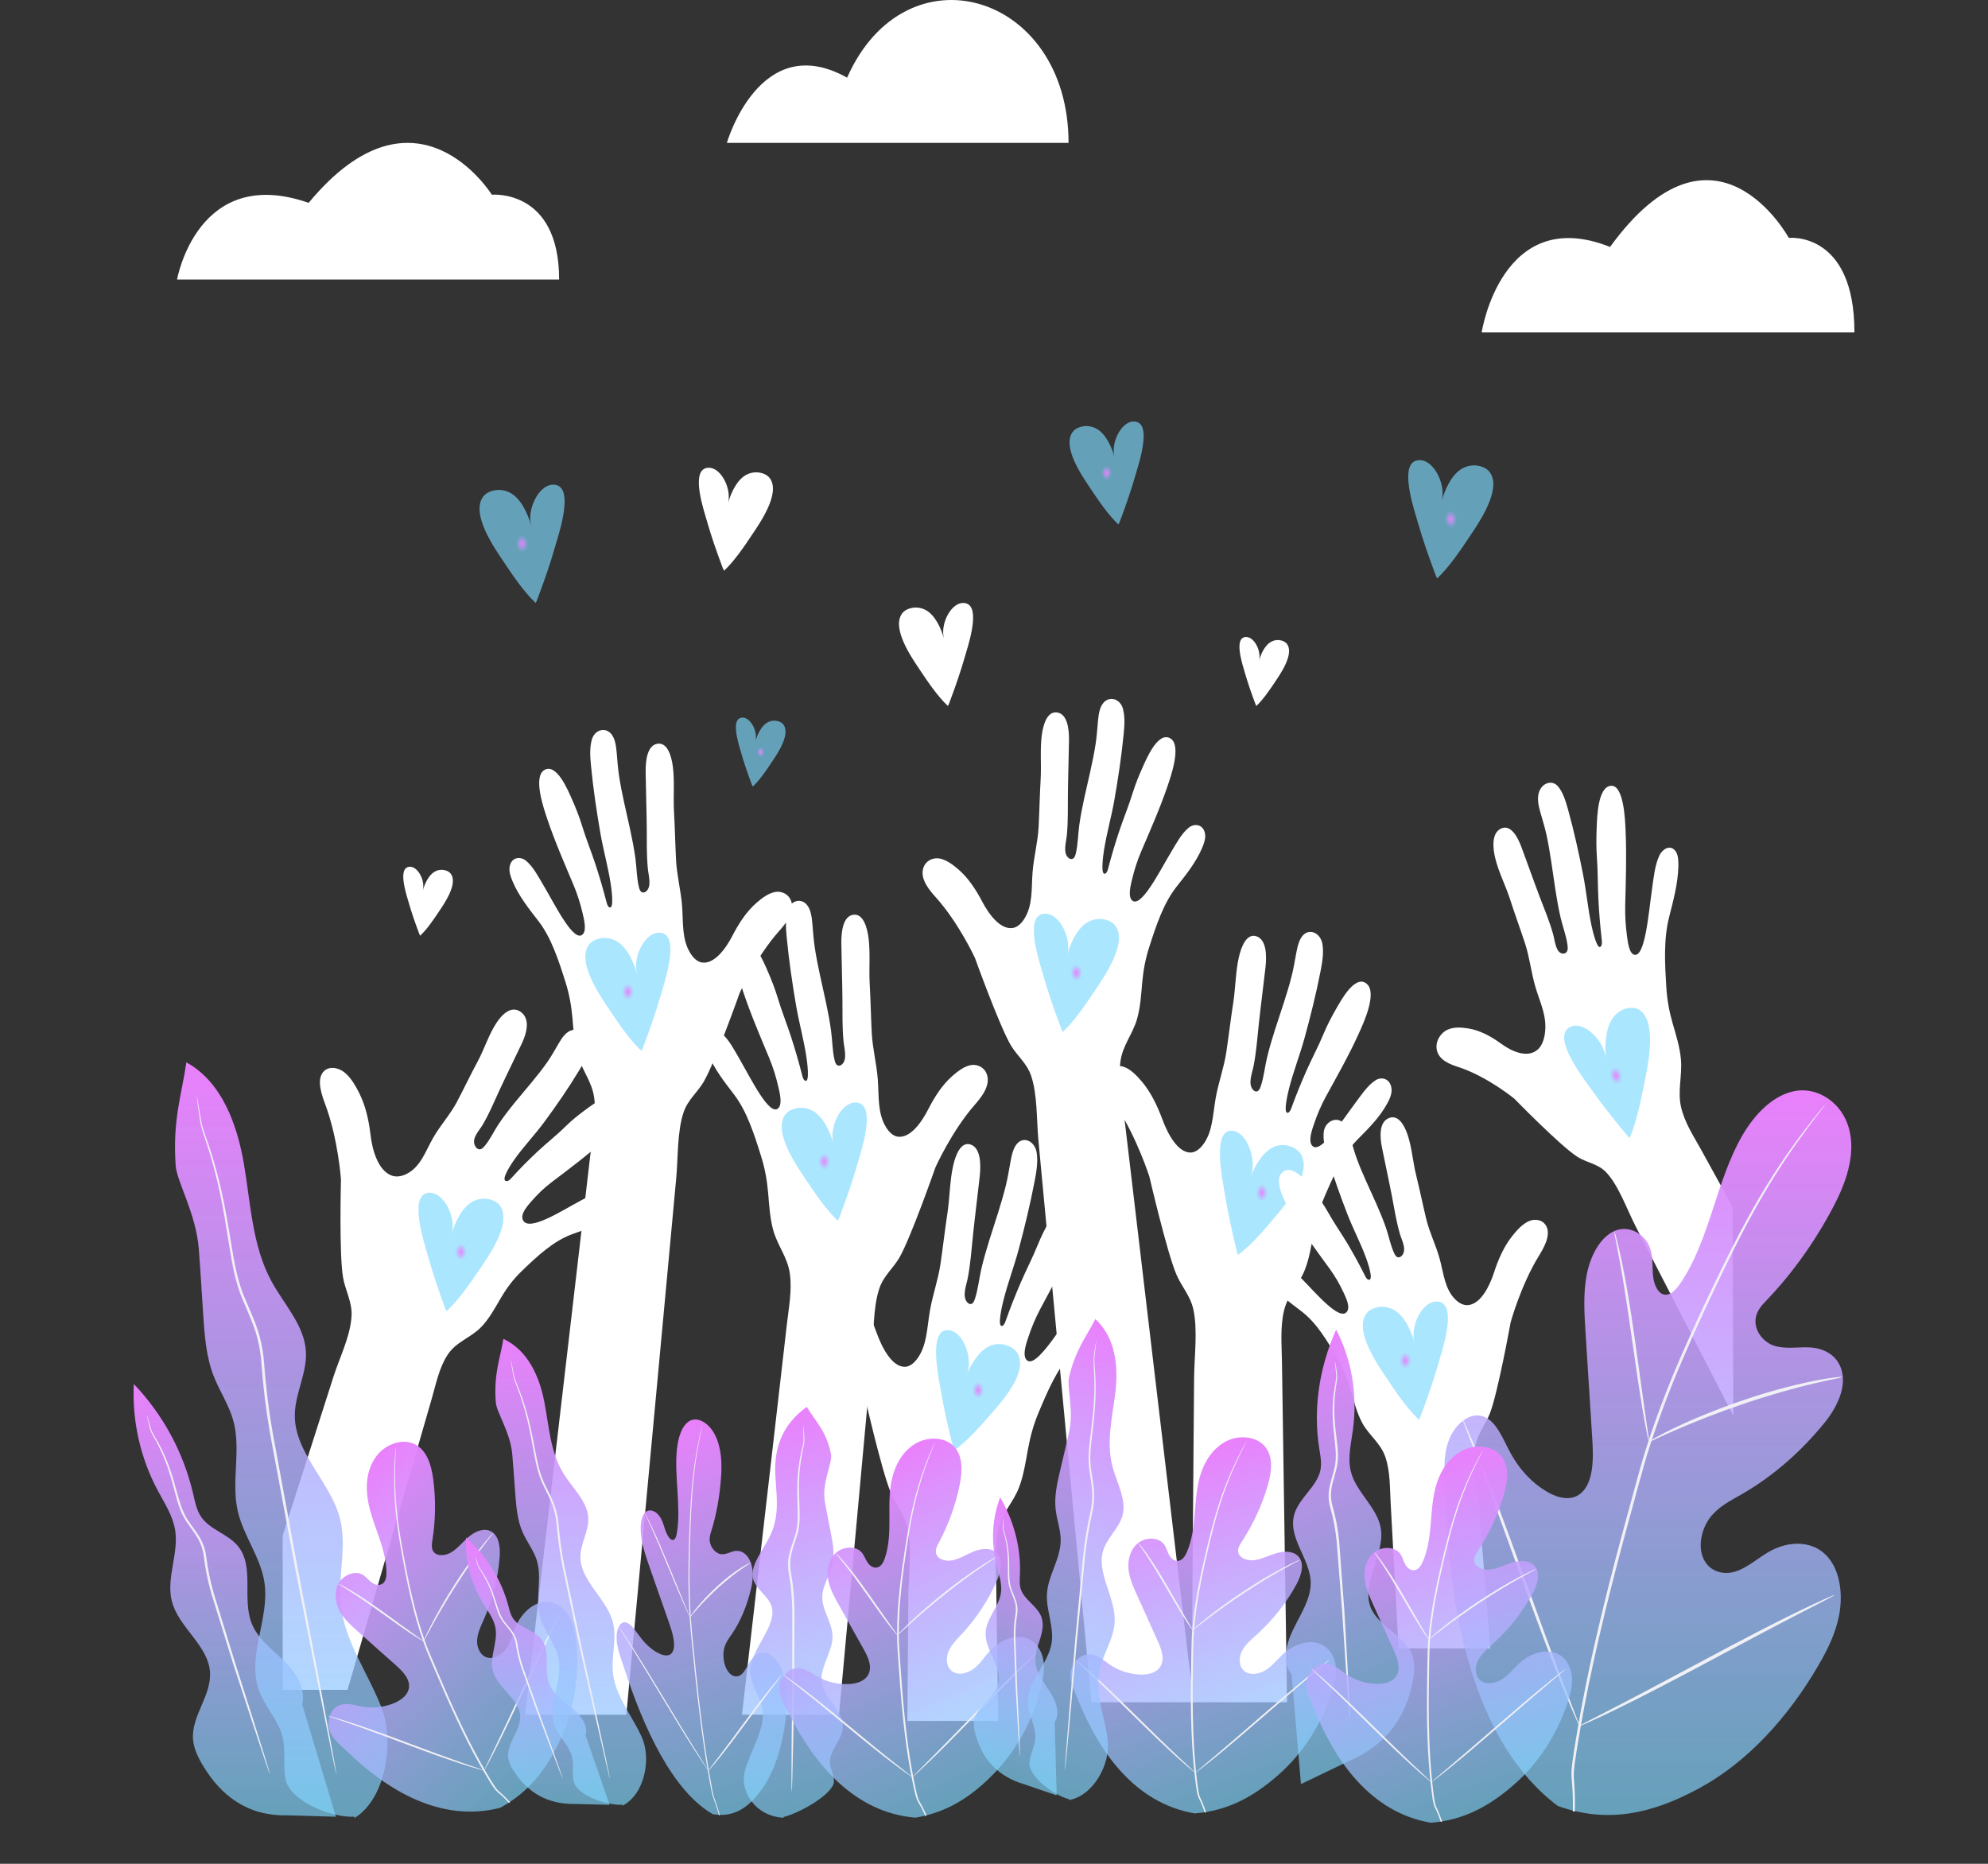 <svg width="640" height="600" viewBox="0 0 640 600" fill="none" xmlns="http://www.w3.org/2000/svg">
<rect x="0" y="0" width="640" height="600" fill="#333333" stroke="none"/>
<path d="M557.748 388.465C557.435 387.896 557.122 387.328 556.809 386.759C553.736 381.18 550.662 375.6 547.589 370.021C545.228 365.733 542.415 361.58 541.2 356.451C539.993 351.355 541.604 346.3 541.147 341.077C540.792 337.02 539.562 333.21 538.471 329.408C537.367 325.56 536.696 321.917 536.44 317.845C535.973 310.407 535.525 302.426 537.334 295.265C538.651 290.05 540.192 284.469 540.322 278.897C540.359 277.329 540.323 275.305 539.448 274.058C537.796 271.702 535.196 273.263 534.158 275.511C532.739 278.583 532.362 282.568 531.862 286.047C530.72 293.988 529.643 308.203 526.122 307.355C524.459 306.954 524.039 303.165 523.802 301.483C523.341 298.202 523.126 294.753 523.205 291.437C523.394 283.527 523.687 275.456 523.333 267.538C523.182 264.16 522.809 252.672 518.636 252.966C514.39 253.266 514.15 262.896 514.01 266.794C513.9 269.827 513.867 272.957 514.091 275.991C514.421 280.455 514.346 284.991 514.575 289.493C514.797 293.851 515.154 298.199 515.646 302.524C515.723 303.199 515.789 303.954 515.482 304.498C514.261 306.663 512.581 298.997 512.392 298.123C511.215 292.675 510.723 287.05 509.649 281.571C508.276 274.562 506.702 267.466 504.817 260.661C504.098 258.065 503.217 255.139 501.63 253.216C499.735 250.919 496.461 251.991 495.457 255.004C494.781 257.033 495.281 259.349 495.843 261.341C496.536 263.798 497.287 266.132 497.84 268.662C499.097 274.415 499.814 280.506 500.73 286.425C501.203 289.476 501.732 292.517 502.43 295.5C503.117 298.435 504.24 301.262 504.638 304.294C504.715 304.884 504.767 305.52 504.565 306.052C504.314 306.712 503.708 307.048 503.142 306.994C500.84 306.775 500.605 302.929 499.991 300.718C498.816 296.48 497.165 292.607 495.632 288.585C493.618 283.281 491.728 277.85 489.751 272.57C488.531 269.314 486.266 265.189 483.117 266.787C480.164 268.285 480.561 272.923 481.346 276.195C482.447 280.783 484.668 284.945 486.107 289.424C487.647 294.216 489.381 298.898 490.946 303.66C492.442 308.214 492.971 313.301 494.359 317.94C495.868 322.977 498.231 327.408 497.294 333.08C496.984 334.957 496.275 336.794 495.063 337.86C491.676 340.837 486.525 338.371 483.281 336.007C479.961 333.587 476.409 331.664 472.63 331.071C470.445 330.728 468.062 330.548 465.964 331.5C464.064 332.36 462.085 334.852 462.513 337.75C463.048 341.375 467.147 342.728 469.435 343.477C478.889 346.576 487.533 353.714 487.533 353.714C487.533 353.714 502.437 369.027 507.902 372.462C510.916 374.354 514.472 374.619 517.115 377.433C521.125 381.7 523.739 389.308 526.636 394.926C528.524 398.59 530.413 402.253 532.304 405.916C537.018 415.055 541.735 424.191 546.452 433.327C550.307 440.794 554.163 448.26 558.019 455.726L557.748 388.465Z" fill="white"/>
<path d="M169.022 551.999C169.547 547.5 170.072 543.001 170.597 538.502C171.602 529.885 172.607 521.267 173.613 512.65C174.813 502.356 176.014 492.063 177.214 481.769C178.492 470.822 179.769 459.874 181.046 448.927C182.28 438.348 183.514 427.768 184.748 417.189C185.82 407.999 186.892 398.809 187.964 389.619C188.755 382.842 189.545 376.063 190.336 369.285C190.944 364.076 192 358.723 191.293 353.434C190.589 348.179 187.389 344.61 185.973 339.682C184.874 335.854 184.64 331.733 184.285 327.701C183.925 323.621 183.252 319.976 182.058 316.192C179.878 309.281 177.491 301.896 173.38 296.563C170.386 292.68 167.065 288.6 165.004 283.703C164.424 282.325 163.75 280.498 164.093 278.873C164.743 275.805 167.604 275.675 169.314 277.074C171.651 278.985 173.378 282.321 175.038 285.133C178.828 291.553 184.748 303.609 187.59 300.791C188.932 299.46 187.984 295.833 187.607 294.193C186.873 290.994 185.86 287.79 184.633 284.877C181.704 277.928 178.624 270.896 176.177 263.623C175.132 260.518 171.455 250.047 175.275 247.868C179.163 245.651 182.738 254.104 184.224 257.502C185.38 260.144 186.503 262.918 187.362 265.757C188.627 269.934 190.277 273.939 191.644 278.091C192.967 282.11 194.167 286.2 195.238 290.348C195.405 290.995 195.61 291.707 196.073 292.014C197.917 293.231 196.738 285.406 196.601 284.516C195.748 278.964 194.223 273.656 193.268 268.138C192.045 261.077 190.97 253.824 190.274 246.647C190.009 243.909 189.772 240.782 190.515 238.137C191.402 234.978 194.693 234.018 196.639 236.119C197.951 237.535 198.313 239.895 198.507 242.001C198.747 244.6 198.893 247.122 199.283 249.704C200.172 255.575 201.659 261.43 202.909 267.248C203.553 270.249 204.142 273.273 204.562 276.344C204.974 279.365 204.96 282.546 205.664 285.484C205.801 286.057 205.977 286.654 206.343 287.011C206.797 287.453 207.454 287.397 207.939 287.018C209.914 285.476 208.781 281.905 208.556 279.573C208.124 275.104 208.244 270.68 208.206 266.193C208.148 260.281 207.937 254.328 207.856 248.458C207.806 244.838 208.385 239.83 211.748 239.413C214.901 239.022 216.167 243.394 216.609 246.774C217.23 251.513 216.704 256.527 216.985 261.367C217.286 266.545 217.375 271.739 217.643 276.905C217.899 281.845 219.204 286.694 219.586 291.647C220 297.027 219.441 302.363 222.256 306.878C223.187 308.372 224.459 309.595 225.912 309.837C229.969 310.512 233.698 305.297 235.763 301.288C237.877 297.186 240.371 293.39 243.53 290.649C245.358 289.063 247.418 287.509 249.62 287.13C251.612 286.786 254.246 287.851 254.877 290.688C255.665 294.237 252.485 297.843 250.708 299.851C243.366 308.15 238.155 319.58 238.155 319.58C238.155 319.58 230.221 341.97 226.55 348.235C224.526 351.688 221.45 354.006 220.076 358.063C217.993 364.219 218.319 372.539 217.7 379.248C217.296 383.623 216.891 387.999 216.485 392.374C215.474 403.29 214.461 414.205 213.447 425.12C211.134 450.014 208.817 474.907 206.499 499.8C204.878 517.2 203.257 534.6 201.635 552L169.022 551.999Z" fill="white"/>
<path d="M205.056 313.445C203.664 308.332 207.249 300.941 211.513 300.302C212.454 300.161 213.456 300.289 214.255 300.915C218.1 303.932 213.816 316.543 212.736 320.307C211.191 325.687 209.365 330.94 207.431 336.124C207.148 336.88 206.884 337.657 206.504 338.328C202.687 334.719 199.204 329.588 196.152 325.008C193.372 320.836 185.486 309.683 189.601 304.111C190.188 303.317 190.999 302.82 191.831 302.488C193.993 301.626 196.418 301.803 198.482 302.972C201.716 304.804 203.961 309.423 205.056 313.445Z" fill="url(#paint0_angular)"/>
<path d="M455.184 436.034C454.558 430.699 459.16 424.211 463.449 424.517C464.395 424.584 465.362 424.929 466.057 425.72C469.402 429.53 463.353 441.002 461.743 444.468C459.44 449.423 456.88 454.192 454.222 458.869C453.834 459.552 453.461 460.259 452.991 460.836C449.759 456.449 447.078 450.637 444.741 445.462C442.612 440.748 436.475 428.049 441.334 423.467C442.027 422.813 442.898 422.502 443.765 422.358C446.017 421.983 448.378 422.688 450.238 424.29C453.154 426.801 454.692 431.837 455.184 436.034Z" fill="url(#paint1_angular)"/>
<path d="M238.866 552C239.315 548.091 239.765 544.182 240.214 540.274C241.492 529.171 242.769 518.068 244.046 506.965C245.28 496.235 246.514 485.506 247.748 474.776C248.82 465.456 249.892 456.136 250.964 446.815C251.755 439.941 252.545 433.066 253.336 426.192C253.944 420.909 255 415.479 254.293 410.116C253.589 404.787 250.389 401.167 248.973 396.168C247.874 392.286 247.64 388.107 247.285 384.017C246.925 379.879 246.252 376.183 245.058 372.345C242.878 365.336 240.491 357.846 236.38 352.437C233.386 348.499 230.065 344.361 228.004 339.395C227.424 337.997 226.75 336.144 227.093 334.496C227.743 331.384 230.604 331.253 232.314 332.671C234.651 334.61 236.378 337.993 238.038 340.845C241.828 347.356 247.748 359.583 250.59 356.725C251.932 355.375 250.984 351.696 250.607 350.033C249.873 346.789 248.86 343.54 247.633 340.585C244.704 333.538 241.625 326.405 239.177 319.029C238.132 315.881 234.455 305.261 238.275 303.051C242.163 300.802 245.738 309.375 247.224 312.821C248.38 315.501 249.503 318.314 250.362 321.193C251.627 325.43 253.277 329.492 254.644 333.703C255.967 337.778 257.167 341.927 258.238 346.134C258.405 346.791 258.61 347.513 259.073 347.823C260.917 349.057 259.738 341.121 259.601 340.219C258.748 334.589 257.223 329.204 256.268 323.609C255.045 316.448 253.97 309.091 253.274 301.812C253.009 299.036 252.772 295.864 253.515 293.182C254.402 289.978 257.693 289.004 259.639 291.135C260.951 292.571 261.313 294.964 261.507 297.101C261.747 299.737 261.893 302.294 262.283 304.913C263.172 310.866 264.659 316.805 265.909 322.706C266.553 325.749 267.142 328.817 267.562 331.931C267.974 334.995 267.96 338.221 268.664 341.201C268.801 341.782 268.977 342.388 269.343 342.749C269.797 343.198 270.454 343.142 270.939 342.757C272.914 341.193 271.781 337.571 271.556 335.206C271.124 330.672 271.244 326.187 271.206 321.636C271.148 315.639 270.937 309.602 270.856 303.649C270.806 299.977 271.385 294.898 274.748 294.475C277.901 294.079 279.167 298.513 279.609 301.941C280.23 306.748 279.704 311.833 279.986 316.741C280.286 321.993 280.376 327.26 280.643 332.499C280.899 337.511 282.204 342.429 282.586 347.451C283 352.907 282.441 358.32 285.256 362.899C286.187 364.414 287.459 365.655 288.912 365.9C292.969 366.585 296.698 361.295 298.763 357.228C300.877 353.069 303.371 349.219 306.53 346.439C308.358 344.831 310.418 343.254 312.62 342.869C314.612 342.522 317.246 343.601 317.877 346.479C318.665 350.078 315.485 353.735 313.708 355.772C306.366 364.189 301.155 375.781 301.155 375.781C301.155 375.781 293.221 398.489 289.55 404.843C287.526 408.345 284.45 410.695 283.077 414.811C280.993 421.054 281.319 429.492 280.7 436.296C280.296 440.734 279.891 445.172 279.485 449.609C278.474 460.68 277.461 471.75 276.447 482.82C274.334 505.88 272.219 528.94 270.101 551.999L238.866 552Z" fill="white"/>
<path d="M268.284 368.105C266.892 362.993 270.476 355.601 274.74 354.963C275.682 354.822 276.684 354.95 277.482 355.576C281.328 358.592 277.044 371.204 275.964 374.968C274.419 380.348 272.593 385.6 270.658 390.785C270.376 391.541 270.111 392.318 269.732 392.989C265.915 389.38 262.431 384.249 259.379 379.669C256.599 375.496 248.714 364.344 252.828 358.772C253.415 357.977 254.227 357.481 255.059 357.149C257.221 356.287 259.646 356.463 261.709 357.632C264.943 359.464 267.189 364.083 268.284 368.105Z" fill="url(#paint2_angular)"/>
<path d="M384.245 548C383.989 545.832 383.732 543.664 383.475 541.497C382.785 535.665 382.094 529.833 381.404 524.001C380.398 515.51 379.393 507.021 378.387 498.532C377.187 488.39 375.986 478.25 374.786 468.109C373.508 457.325 372.231 446.539 370.954 435.754C369.72 425.331 368.486 414.909 367.252 404.486C366.18 395.433 365.108 386.38 364.036 377.326C363.246 370.648 362.455 363.971 361.664 357.293C361.057 352.162 360 346.887 360.707 341.678C361.411 336.501 364.611 332.984 366.027 328.129C367.126 324.358 367.36 320.298 367.715 316.326C368.075 312.306 368.748 308.716 369.942 304.988C372.122 298.18 374.509 290.904 378.62 285.65C381.614 281.823 384.935 277.805 386.996 272.981C387.576 271.624 388.25 269.823 387.907 268.222C387.257 265.199 384.396 265.072 382.686 266.45C380.349 268.333 378.622 271.619 376.962 274.39C373.173 280.714 367.252 292.592 364.41 289.814C363.068 288.504 364.017 284.93 364.393 283.314C365.127 280.164 366.14 277.007 367.367 274.137C370.296 267.292 373.376 260.363 375.823 253.198C376.868 250.14 380.546 239.824 376.725 237.677C372.837 235.493 369.262 243.821 367.776 247.167C366.62 249.771 365.497 252.504 364.638 255.301C363.373 259.416 361.723 263.361 360.356 267.452C359.033 271.411 357.834 275.44 356.762 279.527C356.595 280.165 356.391 280.866 355.928 281.168C354.084 282.367 355.262 274.658 355.399 273.781C356.252 268.312 357.777 263.082 358.733 257.646C359.955 250.691 361.03 243.545 361.726 236.474C361.991 233.777 362.228 230.696 361.485 228.09C360.598 224.979 357.307 224.033 355.361 226.102C354.049 227.497 353.687 229.822 353.493 231.898C353.253 234.458 353.108 236.942 352.717 239.486C351.828 245.269 350.341 251.038 349.091 256.77C348.447 259.726 347.858 262.705 347.438 265.73C347.026 268.707 347.04 271.841 346.336 274.735C346.199 275.299 346.023 275.888 345.657 276.239C345.203 276.675 344.546 276.62 344.061 276.247C342.086 274.727 343.219 271.209 343.444 268.911C343.876 264.508 343.757 260.151 343.794 255.73C343.852 249.905 344.063 244.041 344.145 238.258C344.194 234.691 343.615 229.758 340.252 229.347C337.099 228.962 335.833 233.27 335.391 236.599C334.77 241.268 335.296 246.208 335.015 250.975C334.714 256.077 334.625 261.194 334.357 266.283C334.101 271.151 332.796 275.928 332.415 280.807C332 286.106 332.559 291.364 329.744 295.812C328.813 297.283 327.541 298.489 326.088 298.727C322.031 299.392 318.302 294.254 316.237 290.304C314.123 286.263 311.63 282.524 308.47 279.823C306.642 278.262 304.582 276.729 302.38 276.356C300.388 276.018 297.754 277.067 297.123 279.862C296.335 283.358 299.515 286.911 301.292 288.889C308.634 297.065 313.845 308.325 313.845 308.325C313.845 308.325 321.779 330.384 325.45 336.555C327.475 339.957 330.55 342.24 331.923 346.238C334.007 352.303 333.681 360.499 334.3 367.108C334.704 371.419 335.109 375.73 335.515 380.04C336.526 390.794 337.539 401.547 338.553 412.301C340.866 436.825 343.183 461.349 345.502 485.872C347.208 503.92 348.914 521.967 350.622 540.014C350.874 542.676 351.126 545.338 351.378 548H384.245Z" fill="white"/>
<path d="M343.597 307.324C344.99 302.212 341.404 294.82 337.14 294.182C336.199 294.041 335.198 294.168 334.399 294.794C330.553 297.811 334.837 310.423 335.917 314.186C337.462 319.566 339.288 324.819 341.223 330.003C341.506 330.76 341.77 331.537 342.149 332.208C345.966 328.599 349.45 323.468 352.501 318.888C355.282 314.715 363.168 303.563 359.053 297.991C358.466 297.196 357.654 296.699 356.822 296.367C354.661 295.505 352.235 295.682 350.171 296.851C346.938 298.683 344.692 303.302 343.597 307.324Z" fill="url(#paint3_angular)"/>
<path d="M321.352 554C321.241 546.384 321.13 538.766 321.02 531.15C320.914 523.86 320.809 516.569 320.703 509.279C320.622 503.677 320.108 497.839 321.346 492.398C322.576 486.991 326.127 483.825 328.035 478.895C329.517 475.065 330.165 470.766 330.925 466.584C331.695 462.351 332.734 458.635 334.305 454.87C337.175 447.993 340.298 440.654 344.934 435.8C348.311 432.263 352.034 428.583 354.581 423.806C355.299 422.462 356.155 420.662 355.976 418.886C355.637 415.531 352.797 414.862 350.952 416.018C348.429 417.597 346.371 420.791 344.433 423.445C340.008 429.506 332.89 441.109 330.34 437.61C329.136 435.957 330.447 432.311 330.988 430.653C332.041 427.419 333.374 424.231 334.892 421.391C338.512 414.613 342.291 407.775 345.464 400.565C346.818 397.489 351.54 387.138 347.95 384.131C344.296 381.07 339.88 389.314 338.056 392.617C336.637 395.187 335.238 397.902 334.095 400.733C332.414 404.899 330.366 408.813 328.585 412.934C326.86 416.923 325.252 421.01 323.766 425.181C323.534 425.833 323.259 426.545 322.766 426.782C320.805 427.721 322.768 419.694 322.994 418.782C324.404 413.09 326.46 407.78 327.968 402.143C329.898 394.931 331.701 387.486 333.117 380.053C333.658 377.216 334.208 373.966 333.734 371.04C333.168 367.547 329.983 365.921 327.831 367.773C326.381 369.022 325.782 371.44 325.376 373.625C324.875 376.319 324.476 378.949 323.826 381.598C322.349 387.619 320.277 393.512 318.445 399.411C317.5 402.453 316.608 405.531 315.88 408.689C315.165 411.795 314.858 415.15 313.86 418.116C313.666 418.694 313.43 419.29 313.03 419.598C312.533 419.98 311.883 419.799 311.437 419.309C309.624 417.316 311.112 413.764 311.572 411.347C312.453 406.718 312.78 402.035 313.269 397.313C313.922 391.093 314.733 384.859 315.404 378.688C315.819 374.883 315.746 369.498 312.435 368.433C309.33 367.434 307.628 371.806 306.846 375.285C305.75 380.164 305.769 385.546 305.001 390.593C304.18 395.994 303.568 401.451 302.78 406.845C302.028 412.004 300.238 416.871 299.359 422.02C298.403 427.611 298.424 433.34 295.162 437.574C294.084 438.974 292.691 440.027 291.219 440.011C287.105 439.968 283.913 433.777 282.257 429.168C280.563 424.452 278.458 419.988 275.584 416.511C273.922 414.501 272.025 412.479 269.867 411.669C267.914 410.936 265.182 411.569 264.267 414.441C263.123 418.034 265.931 422.426 267.5 424.873C273.985 434.985 278.029 448 278.029 448C278.029 448 283.685 473.071 286.715 480.357C288.385 484.372 291.219 487.387 292.18 491.919C293.637 498.793 292.473 507.5 292.415 514.686C292.378 519.372 292.341 524.059 292.304 528.745C292.239 537.163 292.174 545.582 292.11 554H321.352Z" fill="white"/>
<path d="M311.296 442.476C313.228 437.635 310.472 429.725 306.314 428.4C305.397 428.108 304.39 428.071 303.531 428.562C299.393 430.928 302.279 444.124 302.944 448.03C303.894 453.614 305.138 459.117 306.496 464.57C306.694 465.366 306.873 466.178 307.176 466.906C311.348 463.948 315.355 459.428 318.875 455.384C322.081 451.7 331.1 441.927 327.623 435.736C327.127 434.853 326.376 434.228 325.587 433.764C323.537 432.559 321.115 432.34 318.943 433.163C315.54 434.454 312.816 438.667 311.296 442.476Z" fill="url(#paint4_angular)"/>
<path d="M414.336 548C414.206 539.254 414.075 530.508 413.945 521.761C413.78 510.691 413.615 499.621 413.45 488.551C413.307 478.935 413.163 469.319 413.02 459.703C412.914 452.61 412.809 445.517 412.703 438.425C412.622 432.974 412.108 427.294 413.346 422.001C414.576 416.74 418.127 413.66 420.035 408.864C421.517 405.138 422.165 400.955 422.926 396.886C423.695 392.767 424.733 389.153 426.305 385.49C429.175 378.799 432.299 371.659 436.935 366.936C440.311 363.495 444.033 359.914 446.582 355.267C447.299 353.96 448.155 352.209 447.976 350.48C447.637 347.216 444.798 346.566 442.952 347.69C440.429 349.226 438.371 352.334 436.433 354.917C432.008 360.812 424.89 372.101 422.34 368.697C421.136 367.089 422.447 363.542 422.988 361.929C424.042 358.783 425.374 355.681 426.892 352.917C430.512 346.323 434.29 339.67 437.464 332.656C438.819 329.663 443.54 319.592 439.95 316.667C436.296 313.689 431.88 321.709 430.057 324.923C428.638 327.424 427.239 330.064 426.096 332.819C424.415 336.873 422.366 340.68 420.585 344.69C418.86 348.571 417.253 352.546 415.767 356.606C415.534 357.239 415.259 357.932 414.766 358.162C412.805 359.076 414.769 351.267 414.995 350.379C416.405 344.842 418.46 339.675 419.968 334.191C421.898 327.174 423.701 319.931 425.117 312.699C425.658 309.94 426.208 306.777 425.734 303.931C425.168 300.532 421.983 298.951 419.831 300.753C418.381 301.967 417.782 304.32 417.376 306.446C416.875 309.067 416.476 311.626 415.826 314.203C414.35 320.061 412.276 325.795 410.444 331.533C409.5 334.493 408.607 337.487 407.88 340.56C407.165 343.582 406.858 346.846 405.861 349.731C405.666 350.293 405.43 350.874 405.03 351.173C404.533 351.544 403.883 351.369 403.438 350.893C401.624 348.953 403.113 345.497 403.572 343.147C404.453 338.642 404.779 334.086 405.269 329.493C405.922 323.44 406.733 317.376 407.405 311.372C407.819 307.67 407.747 302.431 404.435 301.394C401.33 300.422 399.628 304.676 398.846 308.06C397.75 312.808 397.769 318.043 397.001 322.954C396.18 328.209 395.568 333.518 394.78 338.766C394.027 343.785 392.238 348.52 391.359 353.529C390.404 358.969 390.423 364.543 387.162 368.662C386.083 370.024 384.691 371.049 383.218 371.033C379.105 370.991 375.913 364.968 374.257 360.484C372.563 355.895 370.458 351.552 367.584 348.17C365.922 346.214 364.024 344.246 361.867 343.459C359.914 342.746 357.181 343.361 356.267 346.155C355.123 349.652 357.931 353.924 359.5 356.305C365.985 366.143 370.029 378.805 370.029 378.805C370.029 378.805 375.685 403.198 378.715 410.286C380.385 414.192 383.219 417.126 384.18 421.535C385.637 428.224 384.473 436.694 384.416 443.685C384.378 448.244 384.341 452.804 384.304 457.363C384.213 468.737 384.124 480.112 384.036 491.486C383.89 510.324 383.746 529.162 383.603 548H414.336Z" fill="white"/>
<path d="M402.664 378.745C404.591 373.744 401.841 365.572 397.693 364.204C396.778 363.902 395.773 363.864 394.916 364.371C390.788 366.815 393.667 380.447 394.33 384.482C395.279 390.251 396.52 395.935 397.875 401.569C398.072 402.391 398.25 403.231 398.553 403.982C402.716 400.926 406.714 396.257 410.225 392.079C413.423 388.273 422.422 378.177 418.953 371.781C418.458 370.869 417.709 370.224 416.922 369.745C414.877 368.499 412.46 368.273 410.293 369.124C406.897 370.457 404.18 374.81 402.664 378.745Z" fill="url(#paint5_angular)"/>
<path d="M111.895 544C113.779 537.484 115.663 530.967 117.547 524.451C120.395 514.6 123.244 504.748 126.092 494.896C128.566 486.338 131.04 477.78 133.515 469.223C135.34 462.91 137.165 456.599 138.989 450.286C140.392 445.436 141.395 440.201 144.162 436.041C146.911 431.907 151.539 430.671 154.884 427.231C157.482 424.558 159.316 421.134 161.239 417.856C163.185 414.539 165.28 411.779 167.956 409.199C172.845 404.487 178.126 399.485 184.361 397.251C188.901 395.624 193.849 394.017 197.836 390.977C198.958 390.121 200.35 388.932 200.631 387.33C201.162 384.304 198.311 382.54 196.035 382.762C192.926 383.064 189.882 384.949 187.109 386.42C180.78 389.778 170.105 396.775 168.315 392.7C167.471 390.776 169.838 388.19 170.855 386.99C172.839 384.651 175.108 382.468 177.481 380.66C183.143 376.347 188.99 372.05 194.29 367.179C196.552 365.101 204.339 358.178 201.31 354.09C198.226 349.93 191.326 355.169 188.503 357.246C186.307 358.862 184.094 360.61 182.122 362.567C179.222 365.445 175.997 367.953 173.002 370.751C170.103 373.458 167.302 376.299 164.609 379.264C164.188 379.727 163.705 380.224 163.117 380.221C160.776 380.208 165.003 374.129 165.486 373.439C168.503 369.135 172.106 365.43 175.213 361.214C179.188 355.821 183.089 350.175 186.575 344.377C187.906 342.165 189.356 339.6 189.629 336.886C189.954 333.646 186.989 330.916 184.202 331.608C182.324 332.074 181.042 333.903 180.028 335.611C178.778 337.718 177.653 339.812 176.257 341.818C173.081 346.376 169.304 350.576 165.782 354.881C163.967 357.101 162.197 359.374 160.582 361.785C158.993 364.156 157.775 366.912 155.923 369.044C155.561 369.459 155.151 369.874 154.643 369.971C154.011 370.091 153.366 369.664 153.021 369.056C151.617 366.584 154.149 364.152 155.281 362.267C157.451 358.656 159.044 354.766 160.821 350.911C163.171 345.837 165.692 340.816 168.049 335.792C169.502 332.694 170.856 328.034 167.607 325.732C164.562 323.574 161.584 326.621 159.826 329.284C157.36 333.02 155.95 337.655 153.79 341.674C151.479 345.974 149.375 350.409 147.102 354.718C144.928 358.838 141.726 362.274 139.42 366.332C136.915 370.74 135.414 375.673 130.811 377.948C129.288 378.701 127.523 379.024 125.957 378.394C121.581 376.636 119.823 369.978 119.282 365.321C118.729 360.558 117.671 355.839 115.53 351.647C114.291 349.223 112.806 346.691 110.72 345.092C108.832 343.645 105.75 343.044 104.011 345.132C101.836 347.742 103.663 352.693 104.687 355.454C108.915 366.861 109.768 379.743 109.768 379.743C109.768 379.743 109.136 403.666 110.431 411.197C111.145 415.349 113.366 419.127 113.185 423.425C112.912 429.946 109.357 436.944 107.386 443.098C106.1 447.111 104.815 451.125 103.53 455.138C100.326 465.152 97.123 475.166 93.922 485.181C92.948 488.228 91.974 491.275 91 494.322L91 544H111.895Z" fill="white"/>
<path d="M145.408 397.24C146.842 392.145 143.319 384.709 139.06 384.018C138.12 383.865 137.117 383.98 136.314 384.597C132.443 387.565 136.623 400.23 137.672 404.006C139.172 409.406 140.955 414.68 142.846 419.889C143.123 420.649 143.381 421.429 143.754 422.104C147.601 418.543 151.127 413.456 154.216 408.914C157.031 404.776 165.008 393.722 160.94 388.1C160.36 387.297 159.552 386.79 158.723 386.449C156.568 385.56 154.142 385.706 152.069 386.849C148.82 388.641 146.536 393.232 145.408 397.24Z" fill="url(#paint6_angular)"/>
<path d="M516.985 340.82C516.42 335.132 510.45 329.192 506.294 330.295C505.377 330.539 504.5 331.076 503.991 332.029C501.54 336.621 510.039 347.502 512.393 350.83C515.758 355.587 519.336 360.102 522.99 364.504C523.523 365.147 524.047 365.816 524.639 366.334C526.849 361.16 528.203 354.598 529.359 348.764C530.411 343.449 533.644 329.058 527.844 325.159C527.016 324.602 526.089 324.436 525.204 324.444C522.902 324.464 520.733 325.631 519.255 327.646C516.939 330.801 516.541 336.344 516.985 340.82Z" fill="url(#paint7_angular)"/>
<path d="M170.999 169.218C169.607 164.106 173.192 156.713 177.456 156.075C178.397 155.934 179.399 156.061 180.198 156.688C184.044 159.705 179.76 172.317 178.679 176.079C177.134 181.46 175.308 186.712 173.374 191.897C173.091 192.654 172.827 193.431 172.447 194.102C168.631 190.492 165.147 185.361 162.095 180.781C159.315 176.608 151.429 165.456 155.543 159.885C156.13 159.089 156.942 158.593 157.774 158.261C159.936 157.399 162.361 157.575 164.425 158.745C167.658 160.577 169.904 165.196 170.999 169.218Z" fill="url(#paint8_angular)"/>
<path d="M464.125 161.311C465.516 156.198 461.932 148.806 457.667 148.168C456.727 148.027 455.724 148.155 454.926 148.781C451.08 151.797 455.364 164.409 456.445 168.173C457.989 173.553 459.816 178.806 461.75 183.99C462.033 184.746 462.297 185.523 462.676 186.194C466.493 182.585 469.977 177.454 473.029 172.874C475.809 168.701 483.695 157.549 479.58 151.977C478.993 151.183 478.182 150.686 477.35 150.354C475.187 149.492 472.763 149.669 470.699 150.838C467.465 152.67 465.22 157.289 464.125 161.311Z" fill="url(#paint9_angular)"/>
<path d="M303.893 205.594C302.681 201.141 305.803 194.703 309.517 194.146C310.337 194.024 311.209 194.135 311.905 194.68C315.255 197.308 311.523 208.293 310.582 211.57C309.237 216.256 307.646 220.831 305.961 225.347C305.715 226.006 305.485 226.682 305.155 227.267C301.83 224.123 298.796 219.654 296.138 215.665C293.716 212.031 286.848 202.317 290.431 197.465C290.943 196.772 291.65 196.34 292.374 196.051C294.257 195.3 296.37 195.453 298.167 196.472C300.984 198.067 302.939 202.09 303.893 205.594Z" fill="white"/>
<path d="M234.359 162.064C235.572 157.612 232.45 151.173 228.736 150.618C227.916 150.495 227.044 150.606 226.348 151.151C222.998 153.779 226.73 164.763 227.671 168.041C229.016 172.727 230.606 177.302 232.292 181.818C232.537 182.477 232.768 183.153 233.098 183.738C236.423 180.594 239.457 176.125 242.115 172.136C244.537 168.502 251.405 158.789 247.821 153.936C247.31 153.243 246.603 152.81 245.879 152.521C243.995 151.771 241.884 151.924 240.086 152.943C237.269 154.538 235.314 158.561 234.359 162.064Z" fill="white"/>
<path d="M358.797 147.172C357.584 142.719 360.707 136.28 364.421 135.725C365.24 135.602 366.113 135.712 366.808 136.258C370.158 138.886 366.427 149.87 365.486 153.148C364.14 157.835 362.55 162.409 360.865 166.925C360.619 167.584 360.389 168.26 360.058 168.845C356.733 165.701 353.699 161.232 351.041 157.243C348.62 153.609 341.751 143.895 345.335 139.043C345.846 138.35 346.553 137.917 347.278 137.629C349.161 136.878 351.273 137.031 353.071 138.05C355.887 139.646 357.843 143.668 358.797 147.172Z" fill="url(#paint10_angular)"/>
<path d="M243.19 238.706C244.002 235.724 241.911 231.412 239.424 231.041C238.875 230.958 238.291 231.033 237.824 231.398C235.581 233.157 238.08 240.513 238.71 242.708C239.611 245.846 240.676 248.91 241.805 251.933C241.969 252.375 242.124 252.828 242.345 253.219C244.571 251.114 246.603 248.121 248.383 245.45C250.005 243.017 254.604 236.512 252.204 233.262C251.862 232.799 251.388 232.509 250.903 232.315C249.642 231.812 248.228 231.915 247.024 232.597C245.138 233.666 243.828 236.36 243.19 238.706Z" fill="url(#paint11_angular)"/>
<path d="M405.3 212.753C406.112 209.772 404.021 205.46 401.534 205.088C400.985 205.006 400.4 205.08 399.935 205.445C397.692 207.205 400.19 214.561 400.821 216.756C401.722 219.894 402.787 222.958 403.915 225.981C404.08 226.422 404.234 226.875 404.455 227.267C406.681 225.162 408.713 222.169 410.493 219.498C412.115 217.065 416.714 210.56 414.314 207.31C413.972 206.846 413.499 206.556 413.013 206.363C411.752 205.86 410.338 205.963 409.134 206.645C407.248 207.714 405.939 210.408 405.3 212.753Z" fill="white"/>
<path d="M136.105 286.721C136.917 283.739 134.826 279.427 132.339 279.055C131.791 278.974 131.206 279.048 130.74 279.413C128.497 281.172 130.996 288.528 131.626 290.723C132.527 293.861 133.592 296.924 134.72 299.948C134.885 300.39 135.039 300.843 135.26 301.234C137.487 299.129 139.518 296.136 141.298 293.465C142.92 291.032 147.519 284.527 145.12 281.277C144.777 280.814 144.304 280.524 143.819 280.33C142.558 279.828 141.143 279.93 139.94 280.612C138.053 281.681 136.744 284.375 136.105 286.721Z" fill="white"/>
<path d="M303.501 69.99C303.5 69.988 303.5 69.984 303.5 69.98C303.5 69.984 303.5 69.988 303.501 69.99Z" fill="#FFFEEE"/>
<path d="M303.566 70.493C303.567 70.493 303.567 70.493 303.567 70.493C303.542 70.35 303.523 70.208 303.509 70.067C303.523 70.209 303.542 70.352 303.566 70.493Z" fill="#FFFEEE"/>
<path d="M303.989 71.951C303.986 71.945 303.984 71.938 303.981 71.931C303.984 71.938 303.986 71.945 303.989 71.951Z" fill="#FFFEEE"/>
<path d="M303.949 71.854C303.938 71.827 303.927 71.799 303.917 71.773C303.927 71.801 303.938 71.827 303.949 71.854Z" fill="#FFFEEE"/>
<path d="M303.684 71.054C303.747 71.297 303.823 71.532 303.91 71.756C303.821 71.528 303.747 71.292 303.686 71.054C303.686 71.054 303.685 71.054 303.684 71.054Z" fill="#FFFEEE"/>
<path d="M450.247 530.649C450.214 530.036 450.18 529.423 450.147 528.811C449.676 520.167 449.204 511.523 448.733 502.879C448.386 496.503 448.039 490.128 447.691 483.752C447.424 478.853 447.573 473.701 446.004 469.083C444.445 464.494 440.718 462.108 438.515 458.007C436.804 454.822 435.893 451.138 434.877 447.567C433.849 443.954 432.586 440.821 430.79 437.701C427.51 432.002 423.948 425.929 419.037 422.184C415.461 419.457 411.531 416.64 408.701 412.741C407.905 411.643 406.942 410.163 407.009 408.594C407.138 405.629 409.92 404.743 411.827 405.555C414.433 406.665 416.677 409.235 418.769 411.345C423.545 416.165 431.343 425.537 433.661 422.211C434.755 420.64 433.225 417.597 432.585 416.207C431.336 413.496 429.813 410.855 428.128 408.536C424.108 403.004 419.927 397.437 416.324 391.481C414.786 388.939 409.449 380.406 412.832 377.398C416.274 374.337 421.177 381.064 423.195 383.754C424.765 385.846 426.325 388.067 427.637 390.417C429.567 393.876 431.847 397.074 433.874 400.482C435.836 403.781 437.688 407.178 439.425 410.661C439.696 411.205 440.014 411.798 440.518 411.952C442.527 412.563 440.077 405.765 439.795 404.993C438.04 400.174 435.667 395.757 433.817 390.996C431.45 384.905 429.196 378.598 427.326 372.259C426.613 369.841 425.863 367.061 426.153 364.457C426.499 361.347 429.565 359.589 431.82 360.977C433.339 361.912 434.085 363.96 434.624 365.824C435.289 368.123 435.849 370.376 436.66 372.619C438.501 377.719 440.929 382.643 443.117 387.598C444.244 390.153 445.323 392.744 446.242 395.424C447.147 398.06 447.659 400.956 448.835 403.438C449.064 403.922 449.336 404.418 449.753 404.644C450.271 404.924 450.905 404.698 451.319 404.223C452.998 402.289 451.297 399.347 450.69 397.286C449.527 393.339 448.912 389.285 448.132 385.215C447.097 379.855 445.904 374.499 444.853 369.183C444.204 365.905 443.942 361.196 447.169 359.914C450.193 358.711 452.157 362.347 453.15 365.301C454.544 369.443 454.858 374.144 455.935 378.469C457.087 383.096 458.034 387.795 459.152 392.42C460.221 396.844 462.302 400.902 463.496 405.303C464.793 410.083 465.128 415.086 468.634 418.435C469.794 419.542 471.243 420.314 472.706 420.143C476.794 419.667 479.583 413.923 480.944 409.723C482.335 405.426 484.15 401.305 486.792 397.964C488.32 396.031 490.081 394.064 492.176 393.127C494.072 392.28 496.828 392.541 497.916 394.951C499.276 397.966 496.757 402.099 495.349 404.403C489.528 413.921 486.316 425.713 486.316 425.713C486.316 425.713 482.249 448.203 479.688 454.885C478.277 458.568 475.647 461.502 474.973 465.561C473.951 471.717 475.648 479.194 476.152 485.461C476.481 489.548 476.808 493.635 477.135 497.723C477.952 507.92 478.766 518.116 479.579 528.314C479.642 529.092 479.704 529.871 479.766 530.649H450.247Z" fill="white"/>
<path d="M455.357 432.176C453.965 427.064 457.55 419.672 461.814 419.034C462.755 418.893 463.757 419.02 464.556 419.647C468.401 422.663 464.117 435.275 463.037 439.038C461.492 444.419 459.666 449.671 457.732 454.855C457.449 455.612 457.184 456.389 456.805 457.06C452.989 453.451 449.505 448.32 446.453 443.74C443.673 439.567 435.787 428.415 439.901 422.843C440.488 422.048 441.3 421.551 442.132 421.22C444.294 420.357 446.719 420.534 448.783 421.703C452.016 423.535 454.262 428.154 455.357 432.176Z" fill="url(#paint12_angular)"/>
<path d="M97.275 548.655C98.571 543.502 95.173 538.356 91.376 534.644C87.58 530.932 83.047 527.615 81.054 522.69C77.828 514.712 82.046 504.334 76.578 497.694C73.361 493.786 67.626 492.506 64.767 488.329C63.268 486.138 62.771 483.438 62.172 480.85C59.077 467.58 52.481 455.386 43.075 445.541C42.51 457.383 45.138 469.16 50.683 479.634C52.907 483.818 55.629 487.89 56.384 492.567C57.611 500.163 53.42 508.018 55.327 515.471C57.507 523.996 67.112 529.654 67.616 538.438C68.041 545.866 61.615 552.423 62.138 559.844C62.362 563.004 63.842 565.93 65.488 568.635C71.276 578.15 79.738 584.68 92.505 584.394L108.148 584.854L97.275 548.655Z" fill="url(#paint13_linear)"/>
<path d="M47.282 455.487C47.276 455.59 47.289 455.693 47.319 455.794C47.366 456.022 47.428 456.315 47.504 456.685C47.694 457.469 47.907 458.62 48.331 460.108C48.786 461.604 49.995 463.285 50.969 465.315C51.995 467.338 53.018 469.673 53.928 472.288C54.852 474.901 55.632 477.793 56.451 480.907C57.297 483.998 58.164 487.414 60.588 490.65C61.709 492.276 62.967 493.902 63.916 495.638C64.842 497.419 65.418 499.268 65.631 501.142C66.107 505.124 66.915 509.086 68.052 513.012C70.542 521.05 72.915 528.707 75.073 535.676C77.346 542.617 79.394 548.87 81.118 554.135L85.257 566.571C85.754 568.011 86.143 569.142 86.421 569.946C86.555 570.309 86.661 570.597 86.743 570.821C86.772 570.922 86.817 571.02 86.879 571.115C86.877 571.012 86.858 570.91 86.822 570.81C86.758 570.584 86.677 570.292 86.575 569.925C86.331 569.116 85.99 567.979 85.554 566.528C84.622 563.551 83.294 559.3 81.656 554.061C79.979 548.79 77.987 542.529 75.775 535.58C73.636 528.613 71.286 520.96 68.818 512.923C67.685 509.01 66.874 505.06 66.388 501.091C66.166 499.179 65.57 497.293 64.617 495.477C63.639 493.705 62.365 492.071 61.242 490.459C58.832 487.271 57.967 483.935 57.087 480.834C56.241 477.726 55.428 474.824 54.465 472.206C53.517 469.586 52.451 467.248 51.382 465.225C50.36 463.189 49.114 461.522 48.627 460.064C48.164 458.603 47.897 457.44 47.66 456.667C47.551 456.3 47.465 456.008 47.399 455.783C47.377 455.682 47.337 455.583 47.282 455.487Z" fill="#F0F0F5"/>
<path d="M114.08 585.277C124.261 579.136 127.088 560.659 122.763 549.57C118.438 538.482 110.923 528.373 109.705 516.531C108.77 507.429 111.694 498.066 109.526 489.176C106.599 477.178 94.838 467.939 94.906 455.59C94.942 448.66 98.84 442.118 98.487 435.199C98.055 426.711 91.511 420.015 87.438 412.556C81.204 401.144 80.722 387.61 78.54 374.788C76.359 361.966 71.399 348.244 60.002 342C58.385 352.908 55.567 360.388 56.549 375.146C56.902 380.447 63.11 390.562 64.012 402.178C64.551 409.12 64.938 416.073 65.401 423.022C65.85 429.784 66.328 436.667 68.785 442.981C70.666 447.82 73.671 452.209 75.077 457.207C77.721 466.61 74.375 476.831 76.521 486.361C78.34 494.435 83.964 501.36 85.152 509.552C86.821 521.061 79.447 533.071 83.319 544.038C85.239 549.48 89.741 553.831 91.043 559.454C92.054 563.816 91.005 568.445 91.923 572.827C93.401 579.889 106.893 585.302 114.08 584.824" fill="url(#paint14_linear)"/>
<path d="M63.336 352.706C63.329 352.9 63.343 353.095 63.378 353.286C63.431 353.716 63.502 354.271 63.588 354.97C63.803 356.451 64.045 358.625 64.526 361.435C65.043 364.261 66.416 367.437 67.521 371.27C68.685 375.092 69.847 379.502 70.88 384.441C71.928 389.377 72.814 394.841 73.744 400.723C74.704 406.561 75.688 413.013 78.439 419.125C79.712 422.196 81.141 425.269 82.217 428.547C83.268 431.911 83.922 435.404 84.164 438.943C84.704 446.465 85.622 453.95 86.913 461.365C89.739 476.548 92.433 491.011 94.883 504.175C97.462 517.286 99.787 529.097 101.744 539.041L106.443 562.531C107.006 565.252 107.449 567.387 107.764 568.908C107.916 569.592 108.036 570.137 108.129 570.559C108.162 570.75 108.214 570.937 108.284 571.115C108.281 570.921 108.259 570.728 108.219 570.54C108.146 570.111 108.054 569.561 107.938 568.868C107.661 567.339 107.274 565.191 106.78 562.451C105.722 556.827 104.214 548.798 102.355 538.902C100.451 528.946 98.19 517.119 95.68 503.994C93.251 490.833 90.583 476.377 87.782 461.198C86.496 453.805 85.575 446.345 85.024 438.848C84.771 435.236 84.096 431.673 83.013 428.243C81.904 424.896 80.457 421.81 79.182 418.766C76.447 412.744 75.465 406.441 74.465 400.585C73.505 394.713 72.582 389.233 71.489 384.288C70.413 379.339 69.204 374.921 67.99 371.1C66.83 367.254 65.416 364.106 64.862 361.351C64.337 358.593 64.034 356.396 63.764 354.935C63.641 354.242 63.544 353.692 63.469 353.265C63.443 353.074 63.399 352.887 63.336 352.706Z" fill="#F0F0F5"/>
<path d="M180 90H57C57 90 63.499 52.805 99.364 65.3C134.025 23.456 158.337 62.685 158.337 62.685C158.337 62.685 180 60.651 180 90Z" fill="white"/>
<path d="M344 46H234C234 46 244.582 9.257 272.709 25.004C291.646 -17.737 344 -2.365 344 46Z" fill="white"/>
<path d="M597 107H477C477 107 483.34 65.579 518.331 79.494C552.147 32.895 575.865 76.581 575.865 76.581C575.865 76.581 597 74.316 597 107Z" fill="white"/>
<path d="M415.812 538.996C412.581 535.225 413.979 529.381 416.314 524.568C418.649 519.756 421.859 514.95 421.956 509.914C422.111 501.758 414.018 494.877 416.89 486.855C418.58 482.134 423.748 478.513 424.982 473.724C425.629 471.212 425.095 468.716 424.704 466.268C422.724 453.708 424.601 440.503 430.14 428.033C435.187 437.768 437.062 448.862 435.567 460.151C434.962 464.664 433.822 469.304 434.851 473.582C436.522 480.53 443.631 485.295 444.578 492.424C445.661 500.578 438.339 509.606 441.173 517.236C443.569 523.687 452.39 526.367 454.687 532.856C455.665 535.619 455.315 538.742 454.719 541.752C452.621 552.341 446.757 561.597 434.064 567.015L418.819 574.336L415.812 538.996Z" fill="url(#paint15_linear)"/>
<path d="M429.764 438.284C429.809 438.368 429.836 438.46 429.844 438.559C429.884 438.772 429.934 439.047 430 439.393C430.111 440.138 430.337 441.202 430.483 442.645C430.602 444.108 430.047 446.062 429.857 448.204C429.612 450.365 429.49 452.787 429.584 455.395C429.664 458.007 429.991 460.792 430.364 463.781C430.703 466.762 431.143 470.026 429.981 473.828C429.493 475.696 428.869 477.625 428.592 479.509C428.355 481.421 428.488 483.236 428.988 484.91C430.029 488.478 430.735 492.178 431.102 495.992C431.695 503.873 432.259 511.38 432.774 518.212C433.166 525.072 433.519 531.252 433.815 536.455L434.45 548.775C434.507 550.209 434.551 551.335 434.583 552.137C434.588 552.501 434.593 552.792 434.597 553.017C434.607 553.114 434.599 553.218 434.574 553.325C434.538 553.238 434.518 553.143 434.515 553.043C434.492 552.823 434.462 552.541 434.423 552.187C434.357 551.396 434.262 550.286 434.141 548.87C433.931 545.947 433.629 541.774 433.257 536.631C432.912 531.444 432.501 525.282 432.046 518.443C431.513 511.62 430.928 504.126 430.314 496.256C429.947 492.454 429.249 488.765 428.222 485.203C427.717 483.492 427.588 481.638 427.84 479.684C428.132 477.757 428.768 475.815 429.265 473.958C430.431 470.202 430.018 467.005 429.711 464.001C429.366 461.005 429.067 458.198 429.024 455.564C428.965 452.935 429.128 450.491 429.415 448.311C429.65 446.142 430.246 444.184 430.174 442.738C430.077 441.302 429.899 440.203 429.84 439.446C429.807 439.089 429.782 438.805 429.761 438.585C429.745 438.49 429.746 438.389 429.764 438.284Z" fill="#F0F0F5"/>
<path d="M252.287 585.176C243.067 584.741 237.982 576.44 239.837 569.944C241.692 563.448 246.295 556.627 245.504 550.545C244.896 545.871 241.104 542.039 241.533 537.158C242.112 530.57 250.305 523.106 248.391 517.1C247.318 513.729 243.157 511.518 242.403 508.055C241.478 503.806 245.803 498.894 247.999 494.232C251.361 487.098 249.717 480.376 249.564 473.573C249.412 466.771 251.388 458.831 259.735 452.919C262.694 457.833 266.117 460.773 267.538 468.218C268.048 470.892 264.512 477.387 265.526 483.279C266.131 486.801 266.863 490.29 267.531 493.796C268.183 497.207 268.83 500.684 267.778 504.381C266.973 507.215 265.185 510.111 264.792 512.902C264.053 518.154 268.318 522.297 268.004 527.486C267.736 531.881 264.196 536.673 264.461 540.967C264.833 547 272.65 551.004 271.146 557.327C270.4 560.464 267.386 563.718 267.172 566.788C267.005 569.17 268.556 571.164 268.468 573.532C268.326 577.348 258.147 583.381 252.219 584.955" fill="url(#paint16_linear)"/>
<path d="M258.63 458.98C258.664 459.073 258.682 459.171 258.683 459.273C258.704 459.496 258.73 459.784 258.765 460.147C258.813 460.924 258.943 462.044 258.974 463.536C258.978 465.045 258.337 466.939 258.014 469.087C257.64 471.243 257.358 473.687 257.259 476.355C257.148 479.027 257.248 481.914 257.376 485.017C257.472 488.106 257.642 491.501 256.32 495.173C255.745 496.991 255.044 498.849 254.66 500.719C254.31 502.624 254.302 504.492 254.638 506.279C255.33 510.084 255.709 513.965 255.773 517.907C255.755 526.023 255.737 533.754 255.722 540.791C255.594 547.835 255.478 554.181 255.38 559.523L255.086 572.162C255.037 573.63 254.998 574.783 254.97 575.604C254.949 575.976 254.933 576.272 254.921 576.502C254.923 576.603 254.909 576.707 254.878 576.812C254.851 576.716 254.84 576.617 254.845 576.514C254.839 576.287 254.831 575.996 254.822 575.628C254.817 574.813 254.809 573.668 254.8 572.207C254.815 569.198 254.836 564.903 254.861 559.608C254.914 554.274 254.976 547.937 255.046 540.903C255.044 533.874 255.042 526.152 255.04 518.044C254.975 514.115 254.602 510.244 253.923 506.449C253.585 504.624 253.6 502.716 253.965 500.771C254.366 498.859 255.08 496.991 255.661 495.185C256.983 491.56 256.835 488.239 256.768 485.131C256.666 482.026 256.593 479.121 256.74 476.434C256.872 473.749 257.192 471.291 257.606 469.122C257.972 466.954 258.651 465.063 258.687 463.58C258.7 462.102 258.616 460.955 258.616 460.174C258.612 459.806 258.609 459.512 258.606 459.286C258.598 459.186 258.606 459.084 258.63 458.98Z" fill="#F0F0F5"/>
<path d="M501.508 581.382C474.769 561.286 466.565 520.118 465.384 482.533C465.185 476.26 464.258 469.715 466.289 464.002C468.321 458.288 473.597 454.032 478.179 456.251C481.983 458.096 483.898 463.352 486.216 467.631C489.31 473.337 493.616 477.82 498.638 480.564C501.909 482.338 505.881 483.239 508.864 480.779C512.958 477.403 513.025 469.897 512.632 463.676C511.896 452.08 511.162 440.485 510.43 428.892C510.037 422.67 509.649 416.318 510.837 410.268C512.025 404.218 515.085 398.412 519.669 396.316C524.253 394.221 530.241 397.095 531.585 403.095C532.145 405.593 531.891 408.262 532.177 410.832C532.464 413.401 533.585 416.173 535.567 416.711C537.574 417.259 539.438 415.309 540.803 413.351C545.516 406.591 548.489 398.172 551.242 389.819C553.994 381.466 556.639 372.934 560.847 365.649C565.056 358.364 571.114 352.336 578.132 351.172C585.15 350.008 592.98 354.812 595.272 363.395C597.57 372.003 594.042 381.283 590.054 388.798C584.135 399.945 576.974 409.951 568.792 418.507C567.322 420.045 565.729 421.706 565.27 424.067C564.443 428.316 567.793 432.15 571.112 433.21C574.87 434.413 578.822 433.559 582.692 433.772C586.562 433.985 590.843 435.737 592.562 440.188C594.95 446.362 591.132 453.423 587.247 458.178C579.466 467.7 570.447 475.457 560.585 481.111C557.063 483.123 553.342 484.949 550.608 488.439C547.874 491.928 546.441 497.69 548.461 501.905C550.481 506.12 555.09 507.114 558.829 505.866C562.567 504.617 565.81 501.701 569.323 499.64C575.897 495.778 584.662 495.554 589.428 502.543C592.558 507.135 593.204 513.878 592.102 519.806C590.999 525.734 588.372 530.993 585.54 535.883C575.64 552.979 562.52 567.222 547.234 575.568C531.947 583.914 517.52 587.138 501.508 581.382Z" fill="url(#paint17_linear)"/>
<path d="M506.349 583.147C506.556 568.196 504.502 576.482 507.79 557.165C511.047 537.838 516.008 517.027 521.787 495.485C523.249 490.107 524.691 484.798 526.114 479.557C527.543 474.332 528.96 469.151 530.594 464.192C533.745 454.678 537.31 445.392 541.273 436.377C545.008 427.737 548.801 419.711 552.392 412.24C555.995 404.775 559.459 397.896 562.827 391.799C568.103 382.14 573.977 373.026 580.395 364.544C582.661 361.541 584.479 359.286 585.726 357.778C586.329 357.06 586.8 356.5 587.155 356.076C587.31 355.872 587.48 355.687 587.663 355.525C587.531 355.754 587.383 355.967 587.22 356.161C586.88 356.605 586.428 357.195 585.855 357.947C584.648 359.506 582.872 361.809 580.649 364.855C574.35 373.434 568.568 382.598 563.351 392.27C560.027 398.378 556.605 405.266 553.033 412.748C549.462 420.23 545.71 428.268 542.003 436.899C538.078 445.894 534.543 455.153 531.415 464.635C529.796 469.568 528.395 474.707 526.965 479.944C525.536 485.181 524.104 490.493 522.644 495.867C516.871 517.392 511.898 538.142 508.604 557.399C505.282 576.643 507.278 568.276 506.989 583.176" fill="#F0F0F5"/>
<path d="M530.85 464.124C530.564 463.285 530.349 462.41 530.211 461.514C529.856 459.817 529.398 457.343 528.871 454.276C527.813 448.144 526.581 439.611 525.249 430.2C523.917 420.789 522.599 412.297 521.472 406.202C520.914 403.149 520.444 400.689 520.101 398.993C519.88 398.123 519.734 397.225 519.668 396.315C519.998 397.128 520.256 397.983 520.439 398.866C520.887 400.53 521.455 402.968 522.093 406.002C523.386 412.068 524.816 420.564 526.147 429.989C527.44 439.281 528.611 447.688 529.504 454.112C529.922 457.011 530.277 459.453 530.56 461.414C530.734 462.301 530.831 463.21 530.85 464.124Z" fill="#F0F0F5"/>
<path d="M593.245 443.26C592.428 443.564 591.591 443.771 590.744 443.878C589.131 444.213 586.795 444.68 583.927 445.376C578.175 446.708 570.289 448.9 561.668 451.799C553.046 454.72 545.335 457.784 539.809 460.202C537.04 461.388 534.816 462.423 533.276 463.128C532.495 463.555 531.683 463.888 530.853 464.125C531.58 463.561 532.349 463.086 533.148 462.706C534.649 461.873 536.844 460.717 539.595 459.427C545.082 456.804 552.791 453.607 561.436 450.675C568.81 448.158 576.281 446.119 583.82 444.567C586.713 443.975 589.071 443.628 590.703 443.431C591.544 443.273 592.395 443.216 593.245 443.26Z" fill="#F0F0F5"/>
<path d="M508.48 555.621C508.284 555.338 508.118 555.023 507.989 554.685L506.739 551.891C505.661 549.458 504.174 545.888 502.383 541.446C498.795 532.564 494.145 520.097 489.16 506.252C484.174 492.408 479.62 479.899 476.184 470.935C474.503 466.578 473.118 462.994 472.092 460.331C471.65 459.175 471.287 458.22 470.989 457.437C470.842 457.108 470.732 456.756 470.66 456.389C470.856 456.673 471.021 456.988 471.151 457.327C471.489 458.082 471.902 459.003 472.402 460.119C473.48 462.552 474.966 466.122 476.758 470.564C480.346 479.448 484.995 491.913 489.982 505.765C494.969 519.616 499.52 532.111 502.957 541.079C504.639 545.432 506.022 549.017 507.049 551.677C507.491 552.833 507.853 553.789 508.152 554.571C508.298 554.9 508.409 555.253 508.48 555.621Z" fill="#F0F0F5"/>
<path d="M590.554 513.497C590.304 513.714 590.031 513.887 589.745 514.012C589.106 514.35 588.316 514.768 587.364 515.269C585.162 516.405 582.19 517.938 578.576 519.799C571.156 523.629 560.957 529.064 549.694 535.09C538.431 541.115 528.178 546.44 520.693 550.075C516.95 551.893 513.912 553.325 511.795 554.261C510.817 554.685 510.009 555.034 509.354 555.321C509.075 555.468 508.781 555.567 508.481 555.615C508.731 555.4 509.003 555.227 509.289 555.101L511.67 553.843L520.457 549.313C527.875 545.487 538.076 540.05 549.343 534.021C560.61 527.992 570.855 522.673 578.34 519.04C582.081 517.219 585.121 515.787 587.237 514.851C588.217 514.428 589.022 514.076 589.68 513.792C589.959 513.644 590.253 513.545 590.554 513.497Z" fill="#F0F0F5"/>
<path d="M229.455 584.017C216.587 576.635 207.246 556.403 201.022 537.241C199.983 534.043 198.635 530.785 198.497 527.63C198.36 524.474 199.632 521.711 201.648 522.347C203.322 522.877 204.832 525.364 206.338 527.307C208.348 529.896 210.613 531.725 212.871 532.582C214.339 533.134 215.93 533.161 216.641 531.571C217.616 529.389 216.484 525.529 215.382 522.378C213.326 516.507 211.271 510.636 209.217 504.765C208.115 501.615 206.994 498.397 206.496 495.161C205.998 491.925 206.222 488.609 207.574 487.031C208.926 485.453 211.557 486.271 212.973 489.203C213.562 490.424 213.881 491.822 214.381 493.109C214.882 494.397 215.719 495.697 216.526 495.755C217.344 495.816 217.725 494.611 217.922 493.456C218.602 489.47 218.391 484.822 218.11 480.232C217.829 475.643 217.48 470.973 217.896 466.772C218.311 462.571 219.596 458.812 221.981 457.445C224.366 456.078 227.968 457.684 230.128 461.839C232.294 466.005 232.435 471.155 232.135 475.45C231.69 481.821 230.615 487.743 228.944 493.033C228.644 493.983 228.318 495.01 228.514 496.273C228.866 498.544 230.681 500.145 232.057 500.325C233.616 500.53 234.929 499.659 236.376 499.343C237.823 499.028 239.657 499.458 240.971 501.553C242.795 504.461 242.488 508.504 241.801 511.371C240.425 517.112 238.324 522.083 235.592 526.067C234.615 527.487 233.537 528.832 233.075 530.923C232.614 533.014 232.978 536.129 234.366 538.071C235.753 540.013 237.591 540.017 238.765 538.966C239.939 537.915 240.674 536.063 241.64 534.62C243.447 531.916 246.616 530.839 249.434 533.904C251.286 535.918 252.561 539.308 253.072 542.472C253.582 545.635 253.433 548.623 253.151 551.444C252.168 561.305 249.569 570.056 245.269 576.016C240.969 581.977 236.193 585.215 229.455 584.017Z" fill="url(#paint18_linear)"/>
<path d="M231.496 584.392C229.268 576.695 229.794 581.174 228.019 570.898C226.231 560.62 224.837 549.393 223.629 537.702C223.335 534.781 223.043 531.897 222.756 529.051C222.473 526.213 222.192 523.398 222.025 520.673C221.711 515.444 221.582 510.286 221.642 505.224C221.675 500.38 221.824 495.844 221.985 491.615C222.152 487.388 222.357 483.477 222.648 479.978C223.088 474.441 223.83 469.119 224.868 464.061C225.234 462.271 225.55 460.914 225.774 460.003C225.884 459.568 225.969 459.229 226.034 458.973C226.059 458.851 226.093 458.737 226.134 458.634C226.122 458.766 226.1 458.892 226.071 459.009C226.015 459.274 225.941 459.627 225.847 460.075C225.646 461.008 225.352 462.385 225.009 464.192C224.029 469.287 223.328 474.625 222.913 480.162C222.639 483.662 222.45 487.573 222.298 491.805C222.146 496.038 222.013 500.575 221.989 505.412C221.94 510.46 222.076 515.6 222.394 520.81C222.562 523.52 222.842 526.311 223.127 529.156C223.411 532.001 223.707 534.885 224.001 537.804C225.209 549.486 226.589 560.683 228.353 570.928C230.104 581.171 229.544 576.657 231.735 584.337" fill="#F0F0F5"/>
<path d="M222.108 520.61C221.875 520.211 221.661 519.785 221.473 519.34C221.081 518.508 220.533 517.289 219.868 515.772C218.536 512.74 216.771 508.496 214.834 503.811C212.897 499.127 211.107 494.913 209.756 491.908C209.082 490.401 208.531 489.191 208.144 488.358C207.929 487.936 207.738 487.491 207.573 487.031C207.819 487.412 208.045 487.822 208.248 488.255C208.668 489.06 209.251 490.25 209.952 491.737C211.359 494.709 213.191 498.913 215.13 503.605C217.034 508.232 218.758 512.419 220.074 515.618C220.673 517.061 221.179 518.275 221.585 519.251C221.785 519.687 221.961 520.143 222.108 520.61Z" fill="#F0F0F5"/>
<path d="M241.694 503.055C241.442 503.301 241.168 503.499 240.875 503.647C240.337 503.996 239.556 504.492 238.615 505.164C236.718 506.479 234.174 508.469 231.471 510.903C228.77 513.348 226.425 515.767 224.778 517.614C223.949 518.527 223.295 519.302 222.842 519.833C222.622 520.137 222.377 520.398 222.11 520.61C222.289 520.241 222.496 519.913 222.73 519.63C223.15 519.038 223.774 518.204 224.581 517.24C226.181 515.291 228.506 512.805 231.213 510.351C233.52 508.25 235.936 506.384 238.451 504.761C239.417 504.14 240.225 503.702 240.791 503.422C241.074 503.249 241.377 503.126 241.694 503.055Z" fill="#F0F0F5"/>
<path d="M228.033 570.029C227.918 569.906 227.809 569.762 227.71 569.603L226.822 568.306C226.053 567.176 224.96 565.506 223.621 563.422C220.941 559.257 217.321 553.367 213.366 546.808C209.41 540.249 205.819 534.327 203.182 530.103C201.896 528.051 200.838 526.364 200.052 525.109C199.713 524.564 199.433 524.114 199.203 523.745C199.099 523.592 199.004 523.423 198.922 523.243C199.037 523.367 199.146 523.511 199.246 523.671C199.486 524.021 199.778 524.448 200.133 524.966C200.902 526.097 201.995 527.766 203.334 529.85C206.014 534.016 209.634 539.905 213.591 546.468C217.548 553.03 221.136 558.945 223.774 563.171C225.06 565.221 226.118 566.909 226.903 568.162C227.242 568.707 227.522 569.158 227.751 569.526C227.856 569.679 227.951 569.849 228.033 570.029Z" fill="#F0F0F5"/>
<path d="M251.534 539.404C251.476 539.542 251.403 539.661 251.318 539.756C251.136 540 250.912 540.301 250.641 540.663C250.012 541.488 249.162 542.601 248.128 543.953C246.007 546.732 243.117 550.641 239.93 554.969C236.743 559.298 233.816 563.156 231.642 565.843C230.554 567.187 229.665 568.255 229.035 568.968C228.743 569.293 228.502 569.56 228.306 569.779C228.227 569.886 228.135 569.969 228.033 570.026C228.091 569.888 228.164 569.77 228.249 569.674L228.925 568.767L231.438 565.478C233.559 562.7 236.449 558.79 239.637 554.459C242.825 550.128 245.749 546.274 247.925 543.588C249.011 542.243 249.901 541.175 250.531 540.463C250.823 540.137 251.063 539.869 251.26 539.651C251.339 539.544 251.431 539.461 251.534 539.404Z" fill="#F0F0F5"/>
<path d="M161.027 581.973C141.912 586.882 124.583 576.275 111.719 563.794C109.571 561.711 106.992 559.858 106.073 556.98C105.154 554.101 106.233 550.288 109.108 549.023C111.495 547.974 114.114 548.943 116.602 549.395C119.921 549.997 123.408 549.638 126.66 548.359C128.774 547.522 130.931 546.072 131.524 543.897C132.336 540.913 129.91 538.285 127.687 536.307C123.545 532.621 119.403 528.934 115.263 525.247C113.04 523.269 110.778 521.243 109.353 518.622C107.928 516.001 107.461 512.635 108.923 509.876C110.385 507.118 114.133 505.455 116.728 506.935C117.809 507.551 118.564 508.588 119.54 509.35C120.516 510.112 121.949 510.574 123.054 509.88C124.174 509.18 124.41 507.678 124.408 506.395C124.403 501.965 123.039 497.732 121.593 493.621C120.147 489.509 118.592 485.383 118.179 480.995C117.765 476.607 118.63 471.834 121.538 468.318C124.447 464.801 129.69 462.99 133.576 464.943C137.472 466.902 138.858 471.679 139.45 476.049C140.327 482.532 140.248 489.171 139.216 495.762C139.03 496.946 138.828 498.227 139.386 499.248C140.39 501.085 143.216 500.926 145.119 499.82C147.274 498.569 148.847 496.521 150.73 494.877C152.614 493.234 155.195 491.941 157.458 492.718C160.599 493.796 161.122 497.933 160.859 501.302C160.331 508.049 158.645 514.734 155.874 521.066C154.883 523.325 153.737 525.607 153.598 528.028C153.46 530.448 154.675 533.078 157.002 533.64C159.329 534.203 161.816 532.502 163.159 530.411C164.502 528.321 165.067 525.873 166.039 523.601C167.855 519.348 171.889 515.382 176.413 515.686C179.384 515.886 181.895 517.933 183.32 520.474C184.745 523.014 185.236 526 185.511 528.948C186.47 539.256 184.986 550.005 180.555 559.675C176.123 569.345 170.417 576.861 161.027 581.973Z" fill="url(#paint19_linear)"/>
<path d="M163.874 580.436C159.074 575.171 160.826 578.949 156.04 570.806C151.236 562.673 146.745 553.271 142.398 543.253C141.321 540.743 140.258 538.266 139.208 535.821C138.167 533.38 137.134 530.958 136.276 528.517C134.636 523.827 133.266 519.032 132.17 514.154C131.091 509.508 130.24 505.048 129.476 500.869C128.72 496.687 128.09 492.77 127.671 489.166C126.981 483.483 126.749 477.723 126.979 471.941C127.057 469.897 127.171 468.31 127.262 467.235C127.309 466.719 127.346 466.316 127.374 466.012C127.379 465.873 127.399 465.733 127.431 465.596C127.445 465.733 127.445 465.873 127.432 466.013C127.418 466.317 127.4 466.721 127.377 467.236C127.322 468.311 127.244 469.896 127.2 471.936C127.057 477.699 127.349 483.436 128.072 489.097C128.514 492.685 129.167 496.587 129.943 500.76C130.72 504.934 131.594 509.38 132.684 514.011C133.79 518.865 135.166 523.637 136.805 528.306C137.662 530.732 138.689 533.131 139.734 535.578C140.78 538.024 141.848 540.497 142.924 543.005C147.269 553.014 151.735 562.401 156.498 570.526C161.244 578.659 159.439 574.878 164.184 580.162" fill="#F0F0F5"/>
<path d="M136.373 528.38C135.964 528.216 135.577 528.009 135.219 527.76C134.497 527.331 133.472 526.678 132.22 525.85C129.716 524.197 126.344 521.791 122.637 519.126C118.93 516.46 115.531 514.106 113.006 512.497C111.745 511.688 110.719 511.046 110.002 510.611C109.614 510.408 109.251 510.162 108.922 509.876C109.343 510.011 109.744 510.192 110.119 510.417C110.874 510.794 111.939 511.386 113.232 512.153C115.825 513.678 119.278 515.983 122.989 518.654C126.638 521.296 129.94 523.686 132.463 525.512C133.609 526.33 134.575 527.018 135.35 527.571C135.722 527.8 136.065 528.072 136.373 528.38Z" fill="#F0F0F5"/>
<path d="M158.784 493.478C158.501 493.946 158.176 494.389 157.814 494.802C157.168 495.634 156.226 496.832 155.11 498.345C152.85 501.357 149.872 505.615 146.781 510.443C143.697 515.278 141.086 519.759 139.288 523.048C138.378 524.687 137.675 526.032 137.184 526.959C136.958 527.453 136.687 527.929 136.375 528.379C136.531 527.861 136.736 527.356 136.986 526.87C137.417 525.915 138.067 524.542 138.934 522.875C140.646 519.533 143.212 515.007 146.304 510.156C148.936 506.014 151.77 501.994 154.795 498.113C155.957 496.624 156.948 495.458 157.649 494.666C157.991 494.238 158.371 493.84 158.784 493.478Z" fill="#F0F0F5"/>
<path d="M155.857 569.965C155.673 569.955 155.492 569.919 155.321 569.859L153.82 569.448C152.517 569.084 150.651 568.508 148.357 567.766C143.766 566.284 137.503 564.032 130.632 561.454C123.76 558.875 117.529 556.566 112.982 554.989C110.767 554.227 108.944 553.601 107.591 553.135C107.005 552.931 106.522 552.762 106.126 552.623C105.95 552.574 105.782 552.501 105.629 552.406C105.814 552.418 105.994 552.453 106.166 552.513C106.572 552.624 107.067 552.76 107.667 552.924C108.969 553.288 110.835 553.864 113.13 554.606C117.721 556.088 123.983 558.339 130.857 560.92C137.732 563.501 143.958 565.805 148.505 567.384C150.72 568.144 152.542 568.771 153.895 569.236C154.48 569.44 154.964 569.61 155.359 569.748C155.536 569.797 155.704 569.87 155.857 569.965Z" fill="#F0F0F5"/>
<path d="M180.528 518.977C180.482 519.163 180.411 519.344 180.318 519.514C180.129 519.915 179.896 520.41 179.613 521.006C178.954 522.376 178.063 524.225 176.979 526.472C174.755 531.089 171.755 537.495 168.45 544.577C165.144 551.659 162.082 558.05 159.765 562.628C158.606 564.918 157.651 566.761 156.966 568.024C156.646 568.605 156.382 569.084 156.169 569.474C156.086 569.649 155.981 569.813 155.856 569.963C155.903 569.778 155.974 569.597 156.066 569.426L156.77 567.935L159.405 562.469C161.628 557.854 164.629 551.447 167.935 544.362C171.241 537.277 174.301 530.892 176.619 526.314C177.776 524.024 178.732 522.18 179.417 520.917C179.738 520.336 180 519.857 180.215 519.467C180.298 519.292 180.403 519.127 180.528 518.977Z" fill="#F0F0F5"/>
<path d="M188.521 558.655C189.441 555.472 187.03 552.293 184.335 550C181.641 547.707 178.423 545.658 177.009 542.616C174.719 537.688 177.713 531.277 173.832 527.175C171.549 524.761 167.478 523.971 165.449 521.39C164.385 520.037 164.033 518.369 163.607 516.77C161.41 508.573 156.73 501.041 150.053 494.959C149.652 502.275 151.517 509.549 155.453 516.02C157.031 518.604 158.964 521.119 159.5 524.009C160.37 528.7 157.396 533.553 158.749 538.157C160.296 543.422 167.113 546.918 167.471 552.344C167.773 556.932 163.212 560.982 163.583 565.567C163.742 567.519 164.793 569.326 165.961 570.997C170.069 576.875 176.075 580.909 185.136 580.732L196.239 581.016L188.521 558.655Z" fill="url(#paint20_linear)"/>
<path d="M153.04 501.103C153.035 501.167 153.044 501.23 153.065 501.293C153.099 501.434 153.143 501.615 153.197 501.843C153.331 502.328 153.483 503.039 153.784 503.958C154.106 504.882 154.965 505.921 155.656 507.174C156.384 508.424 157.11 509.866 157.756 511.481C158.412 513.096 158.966 514.883 159.547 516.806C160.147 518.715 160.763 520.825 162.483 522.824C163.279 523.828 164.172 524.833 164.845 525.905C165.502 527.006 165.911 528.148 166.062 529.305C166.4 531.765 166.974 534.213 167.781 536.638C169.548 541.603 171.232 546.333 172.764 550.638C174.377 554.926 175.83 558.788 177.054 562.04L179.992 569.722C180.344 570.612 180.621 571.31 180.818 571.807C180.913 572.031 180.989 572.209 181.047 572.347C181.067 572.41 181.1 572.471 181.144 572.529C181.142 572.466 181.128 572.403 181.103 572.341C181.058 572.201 181 572.021 180.927 571.794C180.754 571.294 180.512 570.592 180.203 569.696C179.542 567.857 178.599 565.231 177.436 561.994C176.246 558.739 174.832 554.871 173.262 550.579C171.744 546.275 170.076 541.547 168.325 536.583C167.52 534.166 166.945 531.726 166.6 529.274C166.442 528.093 166.02 526.928 165.343 525.806C164.649 524.711 163.745 523.702 162.947 522.707C161.237 520.737 160.623 518.676 159.998 516.761C159.398 514.841 158.821 513.048 158.137 511.431C157.464 509.813 156.708 508.368 155.949 507.119C155.224 505.861 154.34 504.831 153.994 503.93C153.665 503.028 153.476 502.31 153.307 501.832C153.23 501.606 153.169 501.425 153.122 501.286C153.106 501.224 153.079 501.162 153.04 501.103Z" fill="#F0F0F5"/>
<path d="M200.449 581.277C207.675 577.484 209.681 566.07 206.612 559.22C203.542 552.371 198.208 546.126 197.344 538.811C196.68 533.188 198.756 527.405 197.217 521.913C195.139 514.502 186.792 508.795 186.84 501.167C186.866 496.886 189.633 492.845 189.382 488.571C189.076 483.328 184.43 479.191 181.54 474.584C177.116 467.534 176.773 459.174 175.225 451.254C173.676 443.333 170.156 434.857 162.067 431C160.92 437.738 158.919 442.359 159.617 451.475C159.867 454.749 164.273 460.998 164.913 468.173C165.296 472.462 165.57 476.757 165.899 481.049C166.218 485.226 166.557 489.478 168.301 493.378C169.636 496.367 171.769 499.078 172.766 502.166C174.643 507.974 172.268 514.288 173.792 520.175C175.083 525.162 179.074 529.44 179.917 534.5C181.102 541.609 175.868 549.028 178.616 555.803C179.979 559.164 183.175 561.852 184.099 565.325C184.816 568.02 184.072 570.879 184.723 573.587C185.772 577.949 195.348 581.292 200.449 580.997" fill="url(#paint21_linear)"/>
<path d="M164.434 437.614C164.429 437.733 164.439 437.854 164.463 437.971C164.501 438.237 164.551 438.58 164.612 439.012C164.765 439.927 164.937 441.269 165.278 443.005C165.645 444.751 166.619 446.713 167.404 449.081C168.23 451.441 169.054 454.166 169.788 457.217C170.532 460.266 171.161 463.641 171.821 467.274C172.502 470.88 173.201 474.866 175.153 478.642C176.056 480.539 177.07 482.437 177.834 484.462C178.58 486.54 179.045 488.698 179.216 490.884C179.6 495.53 180.251 500.154 181.167 504.734C183.173 514.113 185.085 523.047 186.824 531.179C188.655 539.278 190.304 546.574 191.693 552.716L195.029 567.227C195.428 568.907 195.742 570.226 195.966 571.165C196.074 571.588 196.16 571.925 196.226 572.186C196.249 572.304 196.286 572.419 196.336 572.529C196.333 572.409 196.318 572.29 196.289 572.173C196.238 571.909 196.172 571.569 196.09 571.141C195.894 570.196 195.619 568.869 195.268 567.177C194.517 563.703 193.447 558.743 192.127 552.63C190.776 546.48 189.171 539.175 187.389 531.067C185.666 522.937 183.772 514.007 181.784 504.631C180.871 500.064 180.218 495.456 179.827 490.825C179.647 488.594 179.168 486.393 178.399 484.274C177.612 482.207 176.585 480.301 175.68 478.42C173.739 474.7 173.042 470.807 172.332 467.189C171.651 463.562 170.996 460.177 170.22 457.122C169.456 454.065 168.598 451.336 167.737 448.976C166.913 446.6 165.91 444.655 165.517 442.954C165.144 441.25 164.929 439.893 164.738 438.99C164.65 438.562 164.581 438.222 164.528 437.959C164.509 437.841 164.478 437.725 164.434 437.614Z" fill="#F0F0F5"/>
<path d="M384.627 583.781C365.172 580.47 353.673 563.72 347.015 547.078C345.903 544.301 344.304 541.557 344.639 538.554C344.973 535.551 347.513 532.509 350.654 532.526C353.261 532.541 355.258 534.494 357.344 535.921C360.13 537.824 363.46 538.918 366.952 539.077C369.223 539.174 371.784 538.729 373.211 536.985C375.17 534.591 374.026 531.203 372.803 528.49C370.523 523.435 368.244 518.38 365.967 513.325C364.745 510.613 363.505 507.84 363.272 504.867C363.04 501.893 363.986 498.628 366.445 496.705C368.905 494.783 373.005 494.793 374.772 497.202C375.507 498.205 375.774 499.46 376.355 500.553C376.935 501.647 378.055 502.653 379.347 502.471C380.656 502.288 381.483 501.012 382.005 499.84C383.806 495.793 384.286 491.372 384.642 487.028C384.998 482.684 385.26 478.283 386.672 474.108C388.083 469.932 390.82 465.926 394.909 463.901C398.998 461.876 404.524 462.36 407.276 465.728C410.035 469.105 409.353 474.032 408.112 478.263C406.269 484.541 403.49 490.571 399.86 496.168C399.208 497.174 398.501 498.261 398.594 499.421C398.762 501.508 401.408 502.514 403.596 502.281C406.074 502.017 408.345 500.788 410.735 500.055C413.125 499.323 416.009 499.194 417.759 500.827C420.188 503.091 418.979 507.082 417.365 510.051C414.131 515.996 409.866 521.414 404.755 526.065C402.928 527.724 400.951 529.341 399.838 531.494C398.725 533.648 398.763 536.545 400.658 538.007C402.554 539.47 405.517 538.93 407.596 537.569C409.675 536.208 411.189 534.203 413.003 532.525C416.395 529.382 421.696 527.405 425.702 529.527C428.333 530.921 429.792 533.814 430.057 536.715C430.322 539.615 429.554 542.542 428.602 545.346C425.276 555.149 419.538 564.359 411.55 571.382C403.561 578.405 395.286 582.942 384.627 583.781Z" fill="url(#paint22_linear)"/>
<path d="M387.854 583.539C385.618 576.774 385.677 580.938 384.626 571.551C383.556 562.166 383.288 551.75 383.403 540.83C383.444 538.1 383.483 535.404 383.521 532.744C383.566 530.089 383.61 527.457 383.821 524.878C384.236 519.927 384.94 514.99 385.929 510.09C386.838 505.407 387.879 500.988 388.885 496.86C389.899 492.734 390.922 488.9 392.008 485.439C393.695 479.968 395.832 474.614 398.399 469.428C399.304 467.593 400.055 466.191 400.576 465.246C400.83 464.794 401.028 464.441 401.177 464.175C401.239 464.05 401.313 463.931 401.399 463.818C401.355 463.95 401.299 464.077 401.23 464.199C401.093 464.471 400.912 464.833 400.681 465.294C400.192 466.253 399.475 467.668 398.603 469.513C396.123 474.718 394.05 480.074 392.402 485.538C391.343 488.995 390.348 492.824 389.356 496.952C388.363 501.079 387.349 505.495 386.456 510.168C385.487 515.052 384.798 519.97 384.391 524.902C384.185 527.466 384.144 530.075 384.101 532.736C384.058 535.396 384.025 538.09 383.986 540.818C383.871 551.729 384.122 562.121 385.159 571.482C386.177 580.843 386.07 576.655 388.248 583.415" fill="#F0F0F5"/>
<path d="M383.966 524.793C383.66 524.477 383.391 524.13 383.165 523.757C382.68 523.07 382.011 522.056 381.205 520.79C379.593 518.26 377.494 514.688 375.196 510.743C372.898 506.797 370.754 503.262 369.105 500.764C368.283 499.51 367.608 498.506 367.132 497.816C366.859 497.473 366.629 497.1 366.445 496.705C366.774 497 367.066 497.329 367.317 497.687C367.853 498.339 368.584 499.313 369.451 500.541C371.197 502.991 373.41 506.504 375.71 510.456C377.965 514.356 380.006 517.884 381.565 520.581C382.278 521.794 382.879 522.816 383.362 523.637C383.608 523.999 383.811 524.386 383.966 524.793Z" fill="#F0F0F5"/>
<path d="M418.66 502.061C418.21 502.373 417.733 502.645 417.234 502.874C416.305 503.37 414.957 504.08 413.321 505.007C410.029 506.836 405.574 509.51 400.783 512.658C395.995 515.816 391.784 518.843 388.802 521.113C387.303 522.238 386.112 523.18 385.286 523.826C384.878 524.185 384.436 524.509 383.968 524.793C384.322 524.384 384.715 524.006 385.141 523.664C385.924 522.968 387.077 521.979 388.549 520.81C391.475 518.457 395.664 515.37 400.464 512.202C404.556 509.492 408.783 506.977 413.128 504.666C414.795 503.781 416.176 503.12 417.139 502.683C417.626 502.432 418.135 502.224 418.66 502.061Z" fill="#F0F0F5"/>
<path d="M384.803 570.709C384.638 570.624 384.488 570.518 384.356 570.394L383.153 569.406C382.112 568.543 380.643 567.256 378.85 565.642C375.262 562.418 370.462 557.808 365.239 552.652C360.016 547.496 355.267 542.847 351.759 539.554C350.047 537.955 348.638 536.64 347.591 535.662C347.14 535.237 346.768 534.886 346.463 534.598C346.322 534.481 346.199 534.347 346.097 534.197C346.261 534.283 346.412 534.389 346.545 534.514C346.87 534.78 347.266 535.106 347.747 535.501C348.788 536.364 350.257 537.651 352.049 539.264C355.638 542.489 360.438 547.098 365.663 552.257C370.888 557.416 375.633 562.059 379.142 565.355C380.854 566.951 382.262 568.267 383.308 569.243C383.759 569.668 384.131 570.02 384.436 570.308C384.578 570.424 384.701 570.559 384.803 570.709Z" fill="#F0F0F5"/>
<path d="M428.118 534.21C428 534.361 427.862 534.497 427.707 534.615C427.371 534.904 426.956 535.26 426.456 535.69C425.295 536.671 423.727 537.997 421.821 539.607C417.909 542.916 412.557 547.542 406.652 552.661C400.746 557.78 395.345 562.367 391.362 565.603C389.37 567.221 387.747 568.515 386.606 569.389C386.077 569.789 385.641 570.118 385.287 570.388C385.14 570.513 384.977 570.621 384.802 570.707C384.92 570.556 385.059 570.42 385.213 570.302L386.464 569.228L391.098 565.311C395.01 562.003 400.362 557.377 406.269 552.255C412.177 547.134 417.574 542.55 421.557 539.316C423.548 537.696 425.172 536.403 426.313 535.529C426.843 535.129 427.277 534.799 427.633 534.53C427.78 534.404 427.943 534.296 428.118 534.21Z" fill="#F0F0F5"/>
<path d="M460.627 586.781C441.172 583.47 429.673 566.72 423.015 550.078C421.903 547.301 420.304 544.557 420.639 541.554C420.973 538.551 423.513 535.509 426.654 535.526C429.261 535.541 431.258 537.494 433.344 538.921C436.13 540.824 439.46 541.918 442.952 542.077C445.223 542.174 447.784 541.729 449.211 539.985C451.17 537.591 450.026 534.203 448.803 531.49C446.523 526.435 444.244 521.38 441.967 516.325C440.745 513.613 439.505 510.84 439.272 507.867C439.04 504.893 439.986 501.628 442.445 499.705C444.905 497.783 449.005 497.793 450.772 500.202C451.507 501.205 451.774 502.46 452.355 503.553C452.935 504.647 454.055 505.653 455.347 505.471C456.656 505.288 457.483 504.012 458.005 502.84C459.806 498.793 460.286 494.372 460.642 490.028C460.998 485.684 461.26 481.283 462.672 477.108C464.083 472.932 466.82 468.926 470.909 466.901C474.998 464.876 480.524 465.36 483.276 468.728C486.035 472.105 485.353 477.032 484.112 481.263C482.269 487.541 479.49 493.571 475.86 499.168C475.208 500.174 474.501 501.261 474.594 502.421C474.762 504.508 477.408 505.514 479.596 505.281C482.074 505.017 484.345 503.788 486.735 503.055C489.125 502.323 492.009 502.194 493.759 503.827C496.188 506.091 494.979 510.082 493.365 513.051C490.131 518.996 485.866 524.414 480.755 529.065C478.928 530.724 476.951 532.341 475.838 534.494C474.725 536.648 474.763 539.545 476.658 541.007C478.554 542.47 481.517 541.93 483.596 540.569C485.675 539.208 487.189 537.203 489.003 535.525C492.395 532.382 497.696 530.405 501.702 532.527C504.333 533.921 505.792 536.814 506.057 539.715C506.322 542.615 505.554 545.542 504.602 548.346C501.276 558.149 495.538 567.359 487.55 574.382C479.561 581.405 471.286 585.942 460.627 586.781Z" fill="url(#paint23_linear)"/>
<path d="M463.854 586.539C461.618 579.774 461.677 583.938 460.626 574.551C459.556 565.166 459.288 554.75 459.403 543.83C459.444 541.1 459.483 538.404 459.521 535.744C459.566 533.089 459.61 530.457 459.821 527.878C460.236 522.927 460.94 517.99 461.929 513.09C462.838 508.407 463.879 503.988 464.885 499.86C465.899 495.734 466.922 491.9 468.008 488.439C469.695 482.968 471.832 477.614 474.399 472.428C475.304 470.593 476.055 469.191 476.576 468.246C476.83 467.794 477.028 467.441 477.177 467.175C477.239 467.05 477.313 466.931 477.399 466.818C477.355 466.95 477.299 467.077 477.23 467.199C477.093 467.471 476.912 467.833 476.681 468.294C476.192 469.253 475.475 470.668 474.603 472.513C472.123 477.718 470.05 483.074 468.402 488.538C467.343 491.995 466.348 495.824 465.356 499.952C464.363 504.079 463.349 508.495 462.456 513.168C461.487 518.052 460.798 522.97 460.391 527.902C460.185 530.466 460.144 533.075 460.101 535.736C460.058 538.396 460.025 541.09 459.986 543.818C459.871 554.729 460.122 565.121 461.159 574.482C462.177 583.843 462.07 579.655 464.248 586.415" fill="#F0F0F5"/>
<path d="M459.966 527.793C459.66 527.477 459.391 527.13 459.165 526.757C458.68 526.07 458.011 525.056 457.205 523.79C455.593 521.26 453.494 517.688 451.196 513.743C448.898 509.797 446.754 506.262 445.105 503.764C444.283 502.51 443.608 501.506 443.132 500.816C442.859 500.473 442.629 500.1 442.445 499.705C442.774 500 443.066 500.329 443.317 500.687C443.853 501.339 444.584 502.313 445.451 503.541C447.197 505.991 449.41 509.504 451.71 513.456C453.965 517.356 456.006 520.884 457.565 523.581C458.278 524.794 458.879 525.816 459.362 526.637C459.608 526.999 459.811 527.386 459.966 527.793Z" fill="#F0F0F5"/>
<path d="M494.66 505.061C494.21 505.373 493.733 505.645 493.234 505.874C492.305 506.37 490.957 507.08 489.321 508.007C486.029 509.836 481.574 512.51 476.783 515.658C471.995 518.816 467.784 521.843 464.802 524.113C463.303 525.238 462.112 526.18 461.286 526.826C460.878 527.185 460.436 527.509 459.968 527.793C460.322 527.384 460.715 527.006 461.141 526.664C461.924 525.968 463.077 524.979 464.549 523.81C467.475 521.457 471.664 518.37 476.464 515.202C480.556 512.492 484.783 509.977 489.128 507.666C490.795 506.781 492.176 506.12 493.139 505.683C493.626 505.432 494.135 505.224 494.66 505.061Z" fill="#F0F0F5"/>
<path d="M460.803 573.709C460.638 573.624 460.488 573.518 460.356 573.394L459.153 572.406C458.112 571.543 456.643 570.256 454.85 568.642C451.262 565.418 446.462 560.808 441.239 555.652C436.016 550.496 431.267 545.847 427.759 542.554C426.047 540.955 424.638 539.64 423.592 538.662C423.14 538.237 422.768 537.886 422.463 537.598C422.322 537.481 422.199 537.347 422.097 537.197C422.261 537.283 422.412 537.389 422.545 537.514C422.87 537.78 423.266 538.106 423.747 538.501C424.788 539.364 426.257 540.651 428.049 542.264C431.638 545.489 436.438 550.098 441.663 555.257C446.888 560.416 451.633 565.059 455.142 568.355C456.854 569.951 458.263 571.267 459.308 572.243C459.759 572.668 460.132 573.02 460.437 573.308C460.578 573.424 460.701 573.559 460.803 573.709Z" fill="#F0F0F5"/>
<path d="M504.118 537.21C504 537.361 503.862 537.497 503.707 537.615C503.371 537.904 502.956 538.26 502.456 538.69C501.295 539.671 499.727 540.997 497.821 542.607C493.909 545.916 488.557 550.542 482.652 555.661C476.746 560.78 471.345 565.367 467.362 568.603C465.37 570.221 463.747 571.515 462.606 572.389C462.077 572.789 461.641 573.118 461.287 573.388C461.14 573.513 460.977 573.621 460.802 573.707C460.92 573.556 461.059 573.42 461.213 573.302L462.464 572.228L467.098 568.311C471.01 565.003 476.362 560.377 482.269 555.255C488.177 550.134 493.574 545.55 497.557 542.316C499.548 540.696 501.172 539.403 502.313 538.529C502.843 538.129 503.277 537.799 503.633 537.53C503.78 537.404 503.943 537.296 504.118 537.21Z" fill="#F0F0F5"/>
<path d="M294.701 585.146C275.032 583.533 262.125 567.842 254.051 551.84C252.702 549.169 250.872 546.574 250.945 543.554C251.018 540.533 253.285 537.282 256.415 537.027C259.014 536.816 261.172 538.589 263.375 539.83C266.315 541.484 269.727 542.285 273.219 542.141C275.491 542.041 278.004 541.376 279.274 539.515C281.019 536.961 279.585 533.684 278.132 531.088C275.422 526.249 272.714 521.411 270.008 516.572C268.555 513.976 267.08 511.321 266.59 508.379C266.101 505.436 266.76 502.102 269.044 499.973C271.328 497.844 275.414 497.5 277.383 499.747C278.202 500.682 278.577 501.909 279.25 502.948C279.923 503.987 281.126 504.893 282.397 504.599C283.685 504.303 284.399 502.961 284.817 501.748C286.261 497.56 286.356 493.114 286.335 488.756C286.313 484.398 286.193 479.99 287.237 475.708C288.282 471.426 290.661 467.198 294.559 464.827C298.457 462.455 304.004 462.458 307.038 465.575C310.079 468.701 309.827 473.668 308.957 477.991C307.665 484.404 305.419 490.653 302.287 496.543C301.725 497.601 301.114 498.746 301.308 499.893C301.656 501.958 304.379 502.732 306.538 502.309C308.984 501.832 311.141 500.41 313.458 499.474C315.776 498.537 318.637 498.159 320.522 499.634C323.138 501.679 322.279 505.76 320.929 508.857C318.222 515.061 314.442 520.827 309.753 525.904C308.077 527.714 306.248 529.497 305.325 531.739C304.403 533.98 304.691 536.863 306.706 538.156C308.722 539.449 311.627 538.654 313.581 537.118C315.534 535.582 316.868 533.453 318.53 531.625C321.637 528.2 326.747 525.771 330.922 527.538C333.664 528.699 335.368 531.455 335.883 534.321C336.399 537.188 335.887 540.17 335.181 543.046C332.717 553.101 327.798 562.773 320.448 570.462C313.098 578.15 305.247 583.387 294.701 585.146Z" fill="url(#paint24_linear)"/>
<path d="M297.895 584.626C295.081 578.079 295.5 582.223 293.64 572.963C291.761 563.706 290.592 553.351 289.761 542.463C289.565 539.739 289.37 537.051 289.178 534.397C288.992 531.749 288.808 529.122 288.796 526.535C288.78 521.567 289.053 516.587 289.614 511.619C290.114 506.875 290.768 502.383 291.413 498.184C292.066 493.985 292.753 490.077 293.535 486.534C294.741 480.938 296.407 475.419 298.515 470.03C299.258 468.124 299.884 466.661 300.321 465.675C300.535 465.203 300.702 464.835 300.827 464.556C300.878 464.426 300.942 464.301 301.018 464.182C300.986 464.316 300.94 464.448 300.882 464.576C300.77 464.859 300.62 465.235 300.43 465.714C300.026 466.712 299.435 468.184 298.725 470.097C296.706 475.497 295.105 481.013 293.937 486.6C293.181 490.135 292.521 494.036 291.89 498.234C291.259 502.432 290.631 506.919 290.146 511.652C289.604 516.601 289.343 521.56 289.365 526.509C289.382 529.081 289.567 531.685 289.755 534.338C289.942 536.992 290.143 539.679 290.34 542.4C291.172 553.281 292.321 563.612 294.165 572.848C295.99 582.085 295.521 577.922 298.277 584.468" fill="#F0F0F5"/>
<path d="M288.933 526.437C288.6 526.149 288.302 525.826 288.044 525.474C287.502 524.832 286.747 523.88 285.835 522.688C284.01 520.307 281.61 516.931 278.979 513.199C276.348 509.468 273.905 506.132 272.046 503.785C271.118 502.608 270.359 501.666 269.824 501.02C269.523 500.702 269.261 500.35 269.044 499.973C269.397 500.238 269.717 500.54 269.998 500.875C270.588 501.478 271.401 502.386 272.371 503.533C274.323 505.823 276.832 509.131 279.465 512.869C282.05 516.559 284.389 519.897 286.176 522.449C286.991 523.596 287.679 524.562 288.23 525.338C288.507 525.677 288.742 526.045 288.933 526.437Z" fill="#F0F0F5"/>
<path d="M321.526 500.786C321.106 501.135 320.654 501.448 320.177 501.719C319.294 502.294 318.013 503.118 316.462 504.183C313.342 506.291 309.135 509.34 304.635 512.891C300.138 516.452 296.206 519.833 293.431 522.352C292.035 523.603 290.931 524.644 290.164 525.36C289.788 525.753 289.376 526.114 288.934 526.437C289.252 525.999 289.61 525.588 290.005 525.211C290.725 524.45 291.788 523.364 293.153 522.073C295.864 519.475 299.77 516.037 304.278 512.464C308.12 509.411 312.112 506.539 316.241 503.86C317.826 502.834 319.144 502.056 320.065 501.537C320.529 501.244 321.018 500.993 321.526 500.786Z" fill="#F0F0F5"/>
<path d="M293.743 572.108C293.572 572.038 293.413 571.945 293.271 571.833L291.987 570.953C290.875 570.183 289.3 569.028 287.375 567.576C283.521 564.675 278.339 560.498 272.689 555.814C267.039 551.13 261.905 546.91 258.125 543.932C256.281 542.488 254.763 541.3 253.636 540.417C253.15 540.033 252.749 539.715 252.42 539.454C252.269 539.35 252.135 539.227 252.021 539.087C252.192 539.158 252.351 539.251 252.494 539.363C252.841 539.601 253.264 539.891 253.777 540.242C254.889 541.012 256.464 542.167 258.389 543.619C262.244 546.521 267.425 550.697 273.077 555.384C278.729 560.071 283.859 564.285 287.64 567.264C289.484 568.707 291.001 569.896 292.127 570.777C292.614 571.161 293.015 571.48 293.344 571.74C293.495 571.844 293.629 571.968 293.743 572.108Z" fill="#F0F0F5"/>
<path d="M333.734 531.994C333.63 532.155 333.504 532.303 333.36 532.433C333.05 532.75 332.668 533.141 332.206 533.612C331.135 534.691 329.688 536.147 327.929 537.916C324.317 541.552 319.387 546.624 313.947 552.235C308.507 557.846 303.523 562.884 299.836 566.453C297.992 568.238 296.487 569.667 295.426 570.637C294.933 571.081 294.527 571.447 294.198 571.746C294.063 571.884 293.909 572.005 293.742 572.106C293.848 571.946 293.974 571.799 294.117 571.668L295.27 570.488L299.547 566.185C303.158 562.551 308.089 557.478 313.531 551.864C318.973 546.25 323.952 541.216 327.64 537.649C329.483 535.863 330.989 534.434 332.05 533.464C332.543 533.02 332.947 532.653 333.278 532.355C333.414 532.216 333.567 532.095 333.734 531.994Z" fill="#F0F0F5"/>
<path d="M339.537 554.331C341.37 551.571 340.024 547.815 338.143 544.819C336.261 541.823 333.807 538.902 333.372 535.575C332.667 530.187 337.449 524.971 334.978 519.893C333.525 516.905 329.88 514.928 328.719 511.858C328.111 510.248 328.275 508.551 328.349 506.898C328.715 498.42 326.512 489.829 321.971 482.024C319.391 488.881 318.986 496.38 320.797 503.733C321.526 506.673 322.614 509.652 322.258 512.569C321.68 517.306 317.385 521.041 317.293 525.839C317.188 531.326 322.641 536.707 321.353 541.99C320.263 546.457 314.696 548.951 313.674 553.435C313.239 555.345 313.699 557.384 314.311 559.329C316.465 566.169 320.982 571.82 329.678 574.373L340.183 577.978L339.537 554.331Z" fill="url(#paint25_linear)"/>
<path d="M322.974 488.781C322.951 488.84 322.94 488.903 322.942 488.969C322.932 489.114 322.919 489.3 322.902 489.534C322.885 490.037 322.815 490.76 322.827 491.727C322.857 492.706 323.364 493.954 323.647 495.357C323.966 496.768 324.225 498.362 324.357 500.096C324.497 501.833 324.489 503.704 324.466 505.713C324.465 507.714 324.419 509.912 325.459 512.335C325.917 513.532 326.467 514.759 326.787 515.983C327.084 517.23 327.131 518.442 326.927 519.592C326.511 522.039 326.323 524.547 326.365 527.102C326.56 532.369 326.746 537.386 326.914 541.952C327.165 546.527 327.391 550.647 327.582 554.117L328.078 562.326C328.147 563.281 328.201 564.03 328.24 564.563C328.263 564.805 328.281 564.998 328.295 565.147C328.296 565.213 328.309 565.281 328.333 565.35C328.35 565.289 328.356 565.224 328.351 565.158C328.35 565.011 328.349 564.821 328.348 564.584C328.333 564.055 328.313 563.312 328.287 562.364C328.208 560.412 328.097 557.624 327.96 554.188C327.802 550.725 327.615 546.611 327.407 542.045C327.251 537.484 327.08 532.474 326.9 527.213C326.858 524.666 327.042 522.166 327.45 519.724C327.653 518.549 327.6 517.311 327.292 516.038C326.959 514.786 326.399 513.551 325.937 512.362C324.897 509.97 324.931 507.82 324.91 505.805C324.914 503.794 324.901 501.911 324.735 500.163C324.579 498.417 324.292 496.812 323.943 495.392C323.629 493.975 323.095 492.727 323.035 491.764C322.993 490.805 323.028 490.063 323.011 489.556C323.005 489.317 323.001 489.127 322.998 488.98C323.002 488.916 322.994 488.849 322.974 488.781Z" fill="#F0F0F5"/>
<path d="M344.121 579.491C352.152 578.042 357.493 567.758 356.622 560.302C355.751 552.847 352.538 545.289 353.911 538.052C354.966 532.49 358.682 527.596 358.864 521.896C359.108 514.203 352.859 506.253 355.196 498.991C356.506 494.916 360.358 491.892 361.403 487.74C362.685 482.647 359.496 477.306 358.122 472.043C356.019 463.991 358.203 455.914 359.104 447.894C360.006 439.874 359.193 430.732 352.636 424.624C349.518 430.706 346.223 434.513 344.15 443.418C343.406 446.616 345.732 453.899 344.188 460.936C343.265 465.141 342.237 469.32 341.262 473.514C340.312 477.593 339.359 481.751 339.851 485.995C340.227 489.247 341.447 492.473 341.471 495.718C341.517 501.822 337.356 507.131 337.042 513.204C336.776 518.348 339.298 523.627 338.583 528.708C337.578 535.844 330.358 541.349 330.945 548.636C331.236 552.252 333.477 555.775 333.315 559.365C333.19 562.151 331.622 564.655 331.43 567.433C331.121 571.909 339.251 577.974 344.205 579.224" fill="url(#paint26_linear)"/>
<path d="M352.907 431.642C352.867 431.755 352.84 431.873 352.828 431.993C352.784 432.258 352.729 432.6 352.658 433.03C352.529 433.948 352.289 435.281 352.094 437.039C351.919 438.815 352.26 440.978 352.297 443.472C352.376 445.972 352.344 448.818 352.128 451.949C351.922 455.081 351.508 458.489 351.047 462.153C350.614 465.797 350.083 469.809 350.812 473.996C351.104 476.077 351.501 478.192 351.622 480.353C351.709 482.559 351.504 484.756 351.012 486.893C349.982 491.44 349.215 496.046 348.713 500.69C347.811 510.239 346.952 519.334 346.168 527.613C345.482 535.888 344.865 543.343 344.346 549.619L343.17 564.461C343.047 566.184 342.95 567.537 342.881 568.5C342.857 568.935 342.838 569.282 342.822 569.551C342.809 569.67 342.81 569.791 342.824 569.911C342.858 569.796 342.879 569.678 342.887 569.558C342.917 569.29 342.957 568.946 343.007 568.513C343.103 567.554 343.239 566.205 343.413 564.486C343.74 560.946 344.208 555.894 344.785 549.667C345.343 543.395 346.006 535.945 346.741 527.676C347.539 519.404 348.414 510.318 349.333 500.777C349.833 496.147 350.594 491.555 351.612 487.02C352.11 484.839 352.314 482.595 352.217 480.343C352.087 478.135 351.68 476.008 351.381 473.942C350.647 469.811 351.151 465.889 351.561 462.225C352 458.561 352.391 455.135 352.569 451.988C352.758 448.843 352.759 445.982 352.646 443.472C352.574 440.959 352.201 438.802 352.337 437.061C352.493 435.324 352.695 433.965 352.784 433.047C352.829 432.613 352.865 432.267 352.893 432C352.911 431.882 352.916 431.762 352.907 431.642Z" fill="#F0F0F5"/>
<defs>
<radialGradient id="paint0_angular" cx="0" cy="0" r="1" gradientUnits="userSpaceOnUse" gradientTransform="translate(202.131 319.289) rotate(-90) scale(19.039 13.696)">
<stop stop-color="#EA80FC"/>
<stop offset="0.141" stop-color="#80D8FF" stop-opacity="0.66"/>
<stop offset="0.469" stop-color="#80D8FF" stop-opacity="0.66"/>
</radialGradient>
<radialGradient id="paint1_angular" cx="0" cy="0" r="1" gradientUnits="userSpaceOnUse" gradientTransform="translate(453.279 441.548) rotate(-90) scale(19.288 13.771)">
<stop stop-color="#EA80FC"/>
<stop offset="0.141" stop-color="#80D8FF" stop-opacity="0.66"/>
<stop offset="0.469" stop-color="#80D8FF" stop-opacity="0.66"/>
</radialGradient>
<radialGradient id="paint2_angular" cx="0" cy="0" r="1" gradientUnits="userSpaceOnUse" gradientTransform="translate(265.358 373.95) rotate(-90) scale(19.039 13.696)">
<stop stop-color="#EA80FC"/>
<stop offset="0.141" stop-color="#80D8FF" stop-opacity="0.66"/>
<stop offset="0.469" stop-color="#80D8FF" stop-opacity="0.66"/>
</radialGradient>
<radialGradient id="paint3_angular" cx="0" cy="0" r="1" gradientUnits="userSpaceOnUse" gradientTransform="translate(346.523 313.169) rotate(-90) scale(19.039 13.696)">
<stop stop-color="#EA80FC"/>
<stop offset="0.141" stop-color="#80D8FF" stop-opacity="0.66"/>
<stop offset="0.469" stop-color="#80D8FF" stop-opacity="0.66"/>
</radialGradient>
<radialGradient id="paint4_angular" cx="0" cy="0" r="1" gradientUnits="userSpaceOnUse" gradientTransform="translate(314.877 447.546) rotate(-90) scale(19.36 13.531)">
<stop stop-color="#EA80FC"/>
<stop offset="0.141" stop-color="#80D8FF" stop-opacity="0.66"/>
<stop offset="0.469" stop-color="#80D8FF" stop-opacity="0.66"/>
</radialGradient>
<radialGradient id="paint5_angular" cx="0" cy="0" r="1" gradientUnits="userSpaceOnUse" gradientTransform="translate(406.236 383.982) rotate(-90) scale(20 13.5)">
<stop stop-color="#EA80FC"/>
<stop offset="0.141" stop-color="#80D8FF" stop-opacity="0.66"/>
<stop offset="0.469" stop-color="#80D8FF" stop-opacity="0.66"/>
</radialGradient>
<radialGradient id="paint6_angular" cx="0" cy="0" r="1" gradientUnits="userSpaceOnUse" gradientTransform="translate(148.388 403.031) rotate(-90) scale(19.074 13.686)">
<stop stop-color="#EA80FC"/>
<stop offset="0.141" stop-color="#80D8FF" stop-opacity="0.66"/>
<stop offset="0.469" stop-color="#80D8FF" stop-opacity="0.66"/>
</radialGradient>
<radialGradient id="paint7_angular" cx="0" cy="0" r="1" gradientUnits="userSpaceOnUse" gradientTransform="translate(520.233 346.278) rotate(-102.546) scale(20.535 13.789)">
<stop stop-color="#EA80FC"/>
<stop offset="0.141" stop-color="#80D8FF" stop-opacity="0.66"/>
<stop offset="0.469" stop-color="#80D8FF" stop-opacity="0.66"/>
</radialGradient>
<radialGradient id="paint8_angular" cx="0" cy="0" r="1" gradientUnits="userSpaceOnUse" gradientTransform="translate(168.074 175.063) rotate(-90) scale(19.039 13.696)">
<stop stop-color="#EA80FC"/>
<stop offset="0.141" stop-color="#80D8FF" stop-opacity="0.66"/>
<stop offset="0.469" stop-color="#80D8FF" stop-opacity="0.66"/>
</radialGradient>
<radialGradient id="paint9_angular" cx="0" cy="0" r="1" gradientUnits="userSpaceOnUse" gradientTransform="translate(467.05 167.155) rotate(-90) scale(19.039 13.696)">
<stop stop-color="#EA80FC"/>
<stop offset="0.141" stop-color="#80D8FF" stop-opacity="0.66"/>
<stop offset="0.469" stop-color="#80D8FF" stop-opacity="0.66"/>
</radialGradient>
<radialGradient id="paint10_angular" cx="0" cy="0" r="1" gradientUnits="userSpaceOnUse" gradientTransform="translate(356.249 152.262) rotate(-90) scale(16.583 11.929)">
<stop stop-color="#EA80FC"/>
<stop offset="0.141" stop-color="#80D8FF" stop-opacity="0.66"/>
<stop offset="0.469" stop-color="#80D8FF" stop-opacity="0.66"/>
</radialGradient>
<radialGradient id="paint11_angular" cx="0" cy="0" r="1" gradientUnits="userSpaceOnUse" gradientTransform="translate(244.896 242.115) rotate(-90) scale(11.105 7.988)">
<stop stop-color="#EA80FC"/>
<stop offset="0.141" stop-color="#80D8FF" stop-opacity="0.66"/>
<stop offset="0.469" stop-color="#80D8FF" stop-opacity="0.66"/>
</radialGradient>
<radialGradient id="paint12_angular" cx="0" cy="0" r="1" gradientUnits="userSpaceOnUse" gradientTransform="translate(452.432 438.021) rotate(-90) scale(19.039 13.696)">
<stop stop-color="#EA80FC"/>
<stop offset="0.141" stop-color="#80D8FF" stop-opacity="0.66"/>
<stop offset="0.469" stop-color="#80D8FF" stop-opacity="0.66"/>
</radialGradient>
<linearGradient id="paint13_linear" x1="75.574" y1="445.541" x2="75.574" y2="584.854" gradientUnits="userSpaceOnUse">
<stop stop-color="#EA80FC"/>
<stop offset="1" stop-color="#80D8FF" stop-opacity="0.66"/>
</linearGradient>
<linearGradient id="paint14_linear" x1="90.533" y1="342" x2="90.533" y2="585.277" gradientUnits="userSpaceOnUse">
<stop stop-color="#EA80FC"/>
<stop offset="1" stop-color="#80D8FF" stop-opacity="0.66"/>
</linearGradient>
<linearGradient id="paint15_linear" x1="398.107" y1="442.438" x2="450.927" y2="559.898" gradientUnits="userSpaceOnUse">
<stop stop-color="#EA80FC"/>
<stop offset="1" stop-color="#80D8FF" stop-opacity="0.66"/>
</linearGradient>
<linearGradient id="paint16_linear" x1="234.857" y1="460.597" x2="271.475" y2="579.255" gradientUnits="userSpaceOnUse">
<stop stop-color="#EA80FC"/>
<stop offset="1" stop-color="#80D8FF" stop-opacity="0.66"/>
</linearGradient>
<linearGradient id="paint17_linear" x1="530.5" y1="351" x2="530.5" y2="584.291" gradientUnits="userSpaceOnUse">
<stop stop-color="#EA80FC"/>
<stop offset="1" stop-color="#80D8FF" stop-opacity="0.66"/>
</linearGradient>
<linearGradient id="paint18_linear" x1="204.549" y1="462.582" x2="240.498" y2="582.33" gradientUnits="userSpaceOnUse">
<stop stop-color="#EA80FC"/>
<stop offset="1" stop-color="#80D8FF" stop-opacity="0.66"/>
</linearGradient>
<linearGradient id="paint19_linear" x1="99.157" y1="489.39" x2="175.569" y2="570.117" gradientUnits="userSpaceOnUse">
<stop stop-color="#EA80FC"/>
<stop offset="1" stop-color="#80D8FF" stop-opacity="0.66"/>
</linearGradient>
<linearGradient id="paint20_linear" x1="173.119" y1="494.959" x2="173.119" y2="581.016" gradientUnits="userSpaceOnUse">
<stop stop-color="#EA80FC"/>
<stop offset="1" stop-color="#80D8FF" stop-opacity="0.66"/>
</linearGradient>
<linearGradient id="paint21_linear" x1="183.736" y1="431" x2="183.736" y2="581.277" gradientUnits="userSpaceOnUse">
<stop stop-color="#EA80FC"/>
<stop offset="1" stop-color="#80D8FF" stop-opacity="0.66"/>
</linearGradient>
<linearGradient id="paint22_linear" x1="365.88" y1="474.017" x2="402.739" y2="578.885" gradientUnits="userSpaceOnUse">
<stop stop-color="#EA80FC"/>
<stop offset="1" stop-color="#80D8FF" stop-opacity="0.66"/>
</linearGradient>
<linearGradient id="paint23_linear" x1="441.88" y1="477.017" x2="478.739" y2="581.885" gradientUnits="userSpaceOnUse">
<stop stop-color="#EA80FC"/>
<stop offset="1" stop-color="#80D8FF" stop-opacity="0.66"/>
</linearGradient>
<linearGradient id="paint24_linear" x1="266.516" y1="477.419" x2="312.321" y2="578.699" gradientUnits="userSpaceOnUse">
<stop stop-color="#EA80FC"/>
<stop offset="1" stop-color="#80D8FF" stop-opacity="0.66"/>
</linearGradient>
<linearGradient id="paint25_linear" x1="343.972" y1="488.95" x2="318.131" y2="571.035" gradientUnits="userSpaceOnUse">
<stop stop-color="#EA80FC"/>
<stop offset="1" stop-color="#80D8FF" stop-opacity="0.66"/>
</linearGradient>
<linearGradient id="paint26_linear" x1="373.305" y1="431.13" x2="328.179" y2="574.472" gradientUnits="userSpaceOnUse">
<stop stop-color="#EA80FC"/>
<stop offset="1" stop-color="#80D8FF" stop-opacity="0.66"/>
</linearGradient>
</defs>
</svg>
